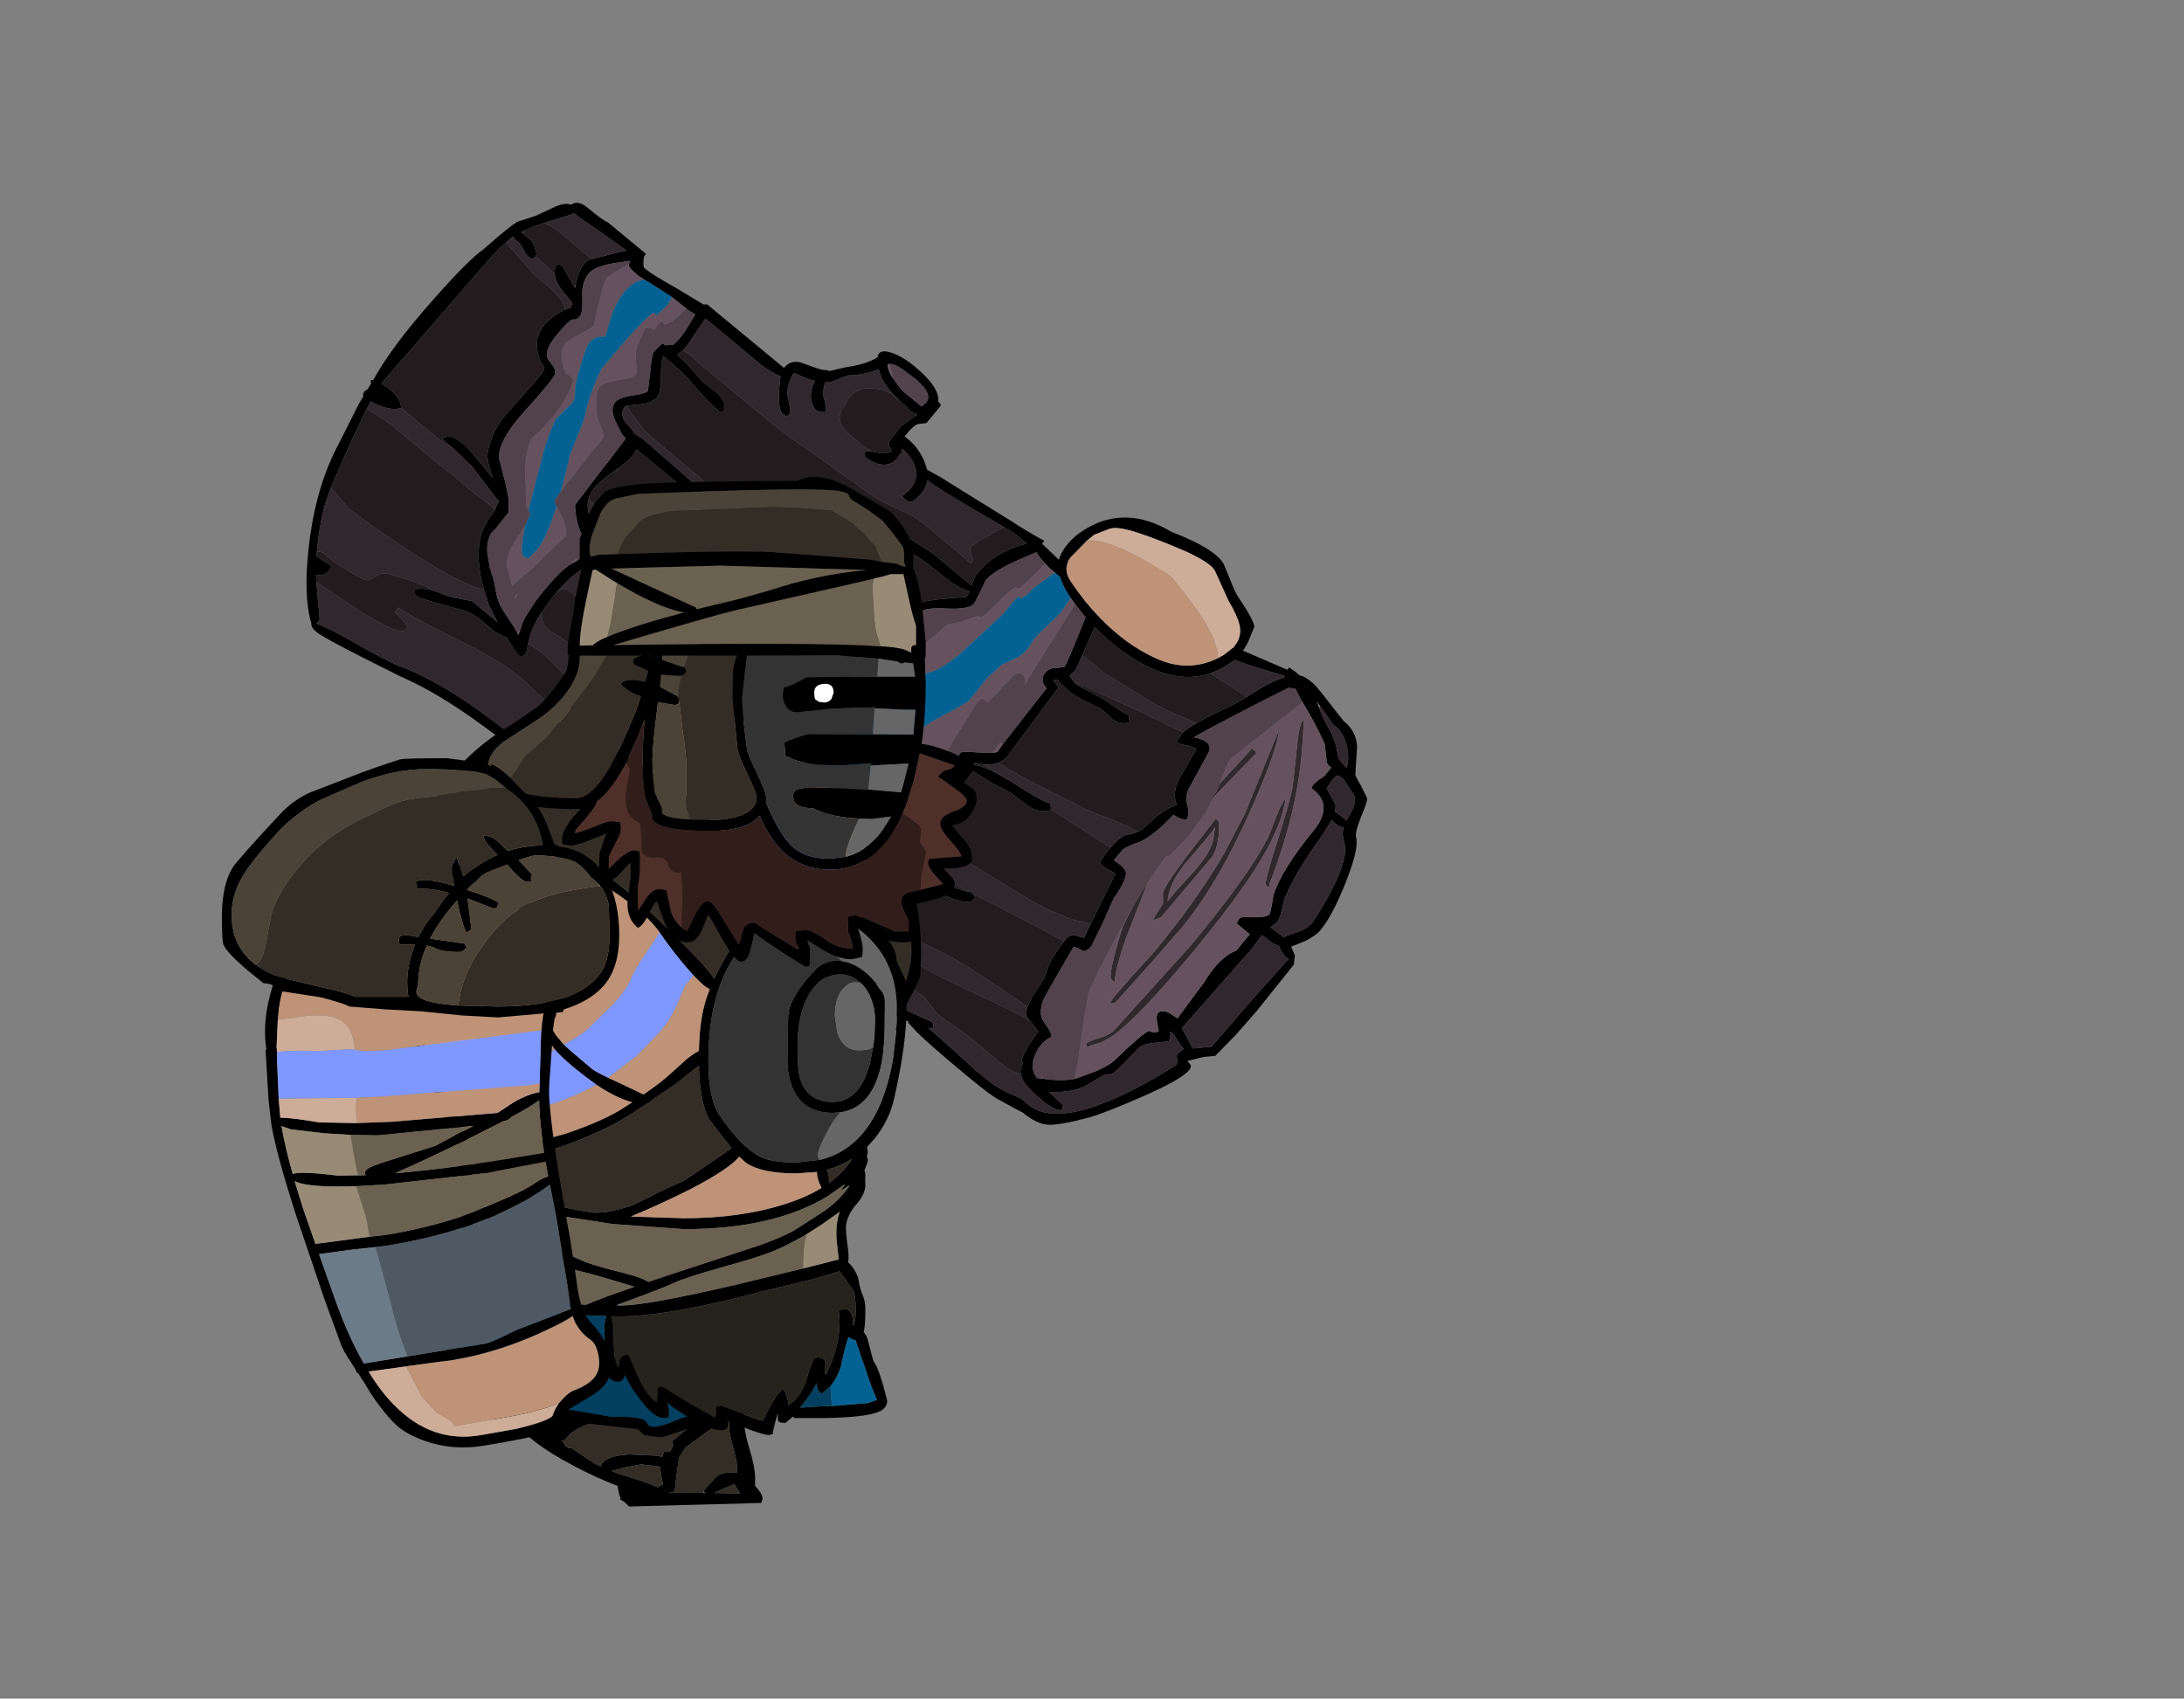 <?xml version="1.0" encoding="UTF-8" standalone="no"?>
<svg xmlns:ffdec="https://www.free-decompiler.com/flash" xmlns:xlink="http://www.w3.org/1999/xlink" ffdec:objectType="frame" height="350.6px" width="450.75px" xmlns="http://www.w3.org/2000/svg">
  <rect width="100%" height="100%" fill="#808080" stroke="none"/>
  <g transform="matrix(1.0, 0.0, 0.0, 1.0, 138.0, 308.45)">
    <use ffdec:characterId="411" height="35.25" transform="matrix(1.532, 0.0, 0.0, 1.0, -31.104, -32.75)" width="32.95" xlink:href="#shape0"/>
    <use ffdec:characterId="262" height="225.75" transform="matrix(0.634, -0.767, 0.767, 0.634, -92.135, -194.076)" width="131.15" xlink:href="#shape1"/>
    <use ffdec:characterId="263" height="154.75" transform="matrix(1.0, 0.0, 0.0, 1.0, -54.8, -166.5)" width="106.9" xlink:href="#shape2"/>
    <use ffdec:characterId="264" height="121.1" transform="matrix(0.986, -0.161, 0.161, 0.986, -89.806, -124.209)" width="63.0" xlink:href="#shape3"/>
    <use ffdec:characterId="265" height="101.05" transform="matrix(1.0, 0.0, 0.0, 1.0, -39.35, -210.0)" width="102.9" xlink:href="#shape4"/>
    <use ffdec:characterId="266" height="53.5" transform="matrix(1.0, 0.0, 0.0, 1.0, -92.2, -151.95)" width="82.0" xlink:href="#shape5"/>
  </g>
  <defs>
    <g id="shape0" transform="matrix(1.0, 0.0, 0.0, 1.0, 21.25, 30.35)">
      <path d="M5.35 -26.95 Q8.45 -23.75 8.35 -21.05 L8.65 -20.55 Q9.1 -19.75 8.95 -19.05 L8.3 -17.1 Q8.65 -15.65 9.2 -14.5 9.1 -11.2 9.85 -7.5 10.7 -3.3 10.7 -1.0 L10.7 0.65 10.9 1.0 Q11.7 2.35 11.7 3.25 L11.55 4.15 9.65 4.25 -6.3 4.9 Q-6.75 4.0 -7.55 3.4 L-7.4 3.25 -7.6 2.5 -7.8 0.95 -7.8 0.65 Q-10.55 -0.9 -13.8 -3.55 -19.8 -8.4 -21.25 -12.15 L-20.95 -12.75 -21.25 -12.8 -17.5 -16.35 -11.7 -21.9 -7.45 -26.7 Q-5.45 -28.7 -3.85 -29.4 L-3.85 -29.5 1.0 -30.3 Q2.45 -29.9 5.35 -26.95 M-10.1 -3.45 Q-9.65 -5.15 -7.5 -5.65 L-6.4 -5.85 -2.65 -5.6 -1.8 -5.35 -1.75 -5.65 -1.55 -6.4 -0.8 -6.4 Q-0.1 -7.75 -0.5 -8.55 L1.6 -11.2 2.85 -12.9 4.1 -15.0 3.0 -16.55 1.0 -18.1 0.6 -18.15 -0.05 -18.85 -0.2 -19.3 Q-0.6 -20.15 -1.35 -20.35 L-2.3 -20.45 -2.5 -20.45 -2.8 -20.3 -2.95 -20.05 -4.75 -18.75 -6.95 -17.0 -11.1 -13.15 -11.1 -12.45 Q-14.1 -10.95 -14.85 -8.9 L-15.4 -8.65 -15.05 -8.2 -14.9 -7.6 -14.35 -7.15 -14.1 -7.2 -10.8 -3.85 -10.15 -3.4 -10.15 -3.3 -10.1 -3.45 M3.7 1.75 L5.35 -1.05 Q6.2 -2.4 8.3 -2.05 L8.2 -4.55 7.65 -7.9 Q7.25 -10.05 7.2 -11.3 L7.15 -13.45 6.45 -13.35 6.4 -13.35 5.1 -11.5 1.3 -7.25 0.45 -5.15 0.15 -1.95 -0.15 1.85 -0.85 1.95 -0.85 2.05 0.55 2.05 3.7 2.1 3.75 2.1 4.05 2.1 3.7 1.75 M7.9 0.3 Q6.5 1.15 5.2 2.1 L8.7 2.2 7.9 0.3 M-19.7 -12.9 L-19.9 -12.85 -19.8 -12.8 -19.7 -12.9 M-5.5 -0.8 Q-3.5 0.15 -2.4 0.95 L-1.75 0.35 -1.7 0.35 -1.9 -1.05 -2.1 -3.3 -2.45 -3.4 -4.65 -3.8 -6.9 -3.15 -7.7 -2.8 -8.65 -2.45 -7.75 -1.9 -5.5 -0.8" fill="#000000" fill-rule="evenodd" stroke="none"/>
      <path d="M3.7 2.1 L3.7 1.75 3.75 2.1 3.7 2.1" fill="#5b6171" fill-rule="evenodd" stroke="none"/>
      <path d="M-10.15 -3.4 L-10.8 -3.85 -14.1 -7.2 -14.35 -7.15 -14.9 -7.6 -15.05 -8.2 -15.4 -8.65 -14.85 -8.9 Q-14.1 -10.95 -11.1 -12.45 L-11.1 -13.15 -6.95 -17.0 -4.75 -18.75 -2.95 -20.05 -2.8 -20.3 -2.5 -20.45 -2.3 -20.45 -1.35 -20.35 Q-0.6 -20.15 -0.2 -19.3 L-0.05 -18.85 0.6 -18.15 1.0 -18.1 3.0 -16.55 4.1 -15.0 2.85 -12.9 1.6 -11.2 -0.5 -8.55 Q-0.1 -7.75 -0.8 -6.4 L-1.55 -6.4 -1.75 -5.65 -1.8 -5.35 -2.65 -5.6 -6.4 -5.85 -7.5 -5.65 Q-9.65 -5.15 -10.1 -3.45 L-10.15 -3.4 M3.7 2.1 L0.55 2.05 -0.85 2.05 -0.85 1.95 -0.15 1.85 0.15 -1.95 0.45 -5.15 1.3 -7.25 5.1 -11.5 6.4 -13.35 6.45 -13.35 7.15 -13.45 7.2 -11.3 Q7.25 -10.05 7.65 -7.9 L8.2 -4.55 8.3 -2.05 Q6.2 -2.4 5.35 -1.05 L3.7 1.75 3.7 2.1 M7.9 0.3 L8.7 2.2 5.2 2.1 Q6.5 1.15 7.9 0.3 M-5.5 -0.8 L-7.75 -1.9 -8.65 -2.45 -7.7 -2.8 -6.9 -3.15 -4.65 -3.8 -2.45 -3.4 -2.1 -3.3 -1.9 -1.05 -1.7 0.35 -1.75 0.35 -2.4 0.95 Q-3.5 0.15 -5.5 -0.8" fill="#332d26" fill-rule="evenodd" stroke="none"/>
    </g>
    <g id="shape1" transform="matrix(1.0, 0.0, 0.0, 1.0, 43.0, 129.25)">
      <path d="M40.35 -127.75 Q47.45 -126.65 49.2 -125.95 L52.5 -123.85 56.5 -121.95 Q58.65 -120.85 58.95 -119.65 60.6 -119.25 60.65 -116.8 60.65 -112.25 61.0 -111.5 L61.0 -101.2 60.3 -101.15 59.75 -100.8 Q58.5 -99.95 58.5 -99.5 58.5 -97.3 59.5 -92.0 L60.5 -85.25 60.6 -85.25 60.85 -84.8 61.0 -84.9 61.0 -64.05 Q63.4 -64.1 64.25 -61.65 65.6 -57.65 66.0 -57.35 L66.0 -57.25 66.1 -57.25 66.5 -56.5 66.4 -56.45 69.35 -54.2 Q72.4 -51.4 75.05 -50.5 76.55 -51.45 77.55 -49.1 78.5 -46.75 78.5 -43.4 78.5 -36.55 76.0 -34.95 L75.9 -34.25 75.6 -34.0 71.0 -34.0 69.8 -35.15 Q69.25 -35.75 66.0 -35.75 L66.0 -34.85 Q66.0 -31.9 64.6 -29.25 L63.65 -27.7 64.25 -24.35 65.0 -18.75 66.5 -7.85 Q66.95 -3.7 67.75 0.4 L67.0 0.45 66.65 5.25 67.4 4.95 Q71.9 3.75 77.25 6.35 84.55 10.05 86.0 19.6 89.0 28.45 87.8 32.05 L86.15 35.2 Q84.85 37.3 84.25 39.3 82.7 44.5 81.75 45.35 L78.35 46.4 76.45 46.7 79.25 56.3 79.85 56.25 80.0 57.85 79.95 59.0 80.1 59.25 Q80.5 60.0 80.5 62.0 80.5 63.15 79.5 67.45 L78.5 72.05 Q78.55 75.45 76.2 77.6 L71.5 81.0 Q71.2 81.25 70.5 83.3 L69.25 86.05 Q68.85 86.5 65.4 87.55 62.1 88.6 61.5 89.5 60.05 91.45 52.9 93.75 45.95 96.0 42.0 96.0 40.6 96.0 38.35 95.05 L35.5 93.5 34.65 95.1 34.5 95.3 33.0 96.3 20.75 96.5 14.05 96.3 8.0 95.8 6.25 94.05 3.5 92.0 3.3 93.05 Q3.05 93.5 2.25 93.5 -0.4 93.5 -8.8 89.2 -15.7 85.7 -18.55 83.75 -23.75 80.05 -25.15 78.1 -26.5 76.15 -26.5 72.5 L-26.8 71.15 -27.55 67.25 Q-28.0 65.45 -28.0 59.65 -28.0 48.7 -27.6 44.75 L-27.25 42.2 -27.0 42.35 -27.3 41.35 -29.0 35.5 Q-31.0 29.95 -31.0 24.25 -31.0 20.7 -30.3 19.0 -29.9 18.3 -27.75 17.4 L-27.3 17.25 -28.0 12.8 -29.2 3.0 -28.45 2.95 -28.25 2.55 -26.95 2.6 -26.8 2.0 Q-26.5 0.9 -26.5 -0.6 -26.5 -4.95 -29.0 -10.2 -31.5 -15.45 -31.5 -16.15 L-31.45 -16.7 -31.6 -16.65 -33.0 -26.1 Q-34.15 -33.75 -34.85 -45.35 L-36.0 -65.1 Q-36.65 -76.45 -39.0 -84.6 L-41.0 -93.3 Q-43.0 -102.2 -43.0 -103.9 -43.0 -105.35 -42.35 -105.8 -38.9 -110.9 -30.05 -116.6 -19.7 -123.3 -9.75 -125.25 L-1.0 -127.25 0.95 -127.55 Q0.95 -128.0 2.0 -128.0 L2.55 -127.8 3.95 -128.0 Q4.2 -128.35 4.5 -128.5 L4.75 -128.1 Q12.4 -129.6 25.35 -129.15 36.6 -128.8 40.35 -127.75 M43.35 -125.25 L42.2 -125.35 41.45 -125.45 41.0 -125.5 5.85 -126.35 5.3 -126.3 5.5 -124.5 Q5.5 -121.05 4.0 -120.0 2.75 -120.75 1.85 -122.85 1.2 -124.35 1.05 -125.7 L-0.7 -125.35 -9.1 -123.25 -9.3 -123.15 -16.3 -121.2 -18.0 -120.65 -21.0 -119.6 Q-26.2 -117.25 -30.5 -114.15 L-30.95 -113.85 -30.8 -113.25 -30.5 -110.6 Q-30.45 -110.45 -30.55 -110.3 -30.7 -110.0 -31.5 -110.0 -33.25 -110.0 -33.85 -111.55 L-35.0 -110.55 -40.5 -105.1 -40.4 -105.05 -41.25 -105.0 -41.65 -105.0 -41.6 -104.9 Q-40.55 -101.7 -39.6 -96.1 -38.4 -88.9 -37.5 -86.25 -34.7 -78.15 -34.0 -66.35 L-32.95 -46.6 Q-32.25 -34.9 -31.0 -27.0 L-30.2 -21.55 -29.95 -19.6 -28.9 -20.85 Q-26.35 -23.65 -25.5 -25.0 L-23.2 -22.6 Q-20.5 -20.35 -17.8 -20.35 -17.3 -20.35 -16.45 -21.0 L-14.75 -22.4 -14.5 -22.6 -14.15 -23.05 -14.2 -23.2 -14.4 -24.0 -14.5 -26.0 -14.5 -29.75 -14.45 -34.3 -14.4 -34.85 Q-14.15 -37.05 -13.5 -38.0 -12.75 -36.8 -12.55 -34.0 L-12.5 -30.05 -12.5 -26.85 -12.5 -25.25 -12.5 -24.3 -10.5 -24.95 -10.15 -25.05 -5.95 -25.95 -5.75 -25.95 -5.25 -25.95 -4.5 -25.85 -4.3 -25.75 -4.1 -25.65 -3.75 -24.95 -3.35 -25.05 -3.05 -25.3 -3.15 -25.5 -3.45 -26.8 -3.5 -29.6 -3.4 -33.6 Q-3.15 -35.9 -2.0 -37.0 L-1.9 -36.95 -1.55 -36.8 -1.25 -36.55 Q-1.0 -36.25 -1.0 -35.4 L-1.35 -29.45 -1.45 -26.35 Q-0.05 -27.0 1.6 -26.8 4.25 -26.45 5.0 -24.1 4.85 -22.1 5.1 -21.0 L5.15 -20.85 5.35 -20.4 5.4 -20.4 Q5.85 -19.6 7.05 -19.1 8.05 -18.7 9.5 -18.5 L14.95 -16.6 20.25 -14.75 Q21.15 -14.75 22.1 -15.6 L23.1 -16.25 Q22.65 -17.25 22.5 -19.55 L22.5 -23.8 22.55 -28.15 Q22.75 -30.95 23.5 -31.5 24.85 -29.15 25.05 -24.35 L25.0 -16.6 25.0 -16.3 Q26.2 -15.7 28.0 -13.35 30.45 -10.25 33.25 -10.25 L35.05 -10.55 36.05 -11.0 36.2 -11.1 Q37.65 -12.0 39.75 -12.0 41.15 -12.0 44.9 -8.3 L44.95 -8.25 46.1 -7.1 48.3 -4.8 48.5 -4.6 49.8 -4.85 Q48.8 -6.95 48.75 -10.65 L48.65 -15.25 48.5 -17.5 Q48.1 -20.15 47.75 -24.9 L47.5 -30.25 47.5 -32.15 Q47.6 -33.95 48.5 -34.5 49.65 -33.05 49.8 -29.95 49.7 -26.55 49.85 -25.25 L51.0 -15.85 51.0 -5.3 Q52.75 -6.0 53.75 -6.0 58.65 -6.0 63.0 -3.35 L65.0 -2.05 65.0 -5.25 64.65 -7.7 63.5 -14.7 Q62.0 -23.85 62.0 -26.05 L62.0 -26.25 61.95 -26.2 Q60.65 -25.5 59.0 -25.5 56.7 -25.5 56.15 -26.3 56.0 -26.5 56.0 -27.25 L56.1 -28.25 Q60.85 -26.95 62.7 -30.35 63.6 -32.0 63.75 -34.5 L63.0 -34.0 62.35 -34.15 61.5 -34.0 Q59.2 -34.0 58.1 -36.3 57.6 -37.45 57.5 -38.75 57.5 -39.55 57.8 -39.8 L58.5 -40.0 59.35 -38.75 59.9 -37.75 59.95 -37.65 Q60.8 -36.15 62.05 -35.8 62.25 -37.0 63.1 -37.5 L67.1 -37.65 70.9 -36.65 71.1 -36.55 71.0 -36.95 Q70.7 -38.2 71.0 -39.55 L71.0 -39.65 71.0 -39.8 71.0 -39.9 71.05 -41.3 71.05 -41.35 Q71.15 -43.35 71.5 -44.75 72.05 -47.0 73.35 -48.8 72.15 -49.25 70.7 -50.45 68.8 -52.05 68.5 -52.6 68.15 -53.0 65.8 -54.2 64.5 -54.85 64.15 -55.6 62.4 -54.85 61.55 -53.85 60.55 -52.25 59.5 -51.5 58.5 -52.65 58.5 -53.05 58.5 -54.8 60.25 -56.2 61.45 -57.15 63.05 -57.35 L62.45 -58.6 61.5 -61.85 60.15 -61.55 60.0 -61.5 Q58.0 -60.9 56.8 -59.55 55.4 -57.6 54.5 -57.0 L53.65 -57.2 Q53.5 -57.3 53.5 -58.15 53.5 -59.95 59.2 -63.5 58.6 -65.6 58.45 -68.2 L58.5 -75.25 58.5 -83.15 51.75 -82.5 50.45 -82.55 49.1 -82.85 49.05 -82.85 49.0 -82.85 49.0 -82.6 48.7 -79.35 48.0 -75.1 48.15 -71.55 Q48.15 -69.1 46.5 -68.0 L45.75 -68.1 Q45.5 -68.2 45.5 -69.0 45.5 -71.6 46.45 -76.95 47.0 -80.3 46.9 -84.15 L46.9 -84.85 46.75 -84.8 Q45.75 -84.55 43.45 -82.65 L42.5 -81.9 Q40.6 -80.5 39.75 -80.5 37.75 -80.5 36.05 -82.4 L34.1 -84.25 33.75 -84.35 Q32.1 -84.35 31.45 -82.5 L31.0 -80.1 30.75 -79.25 30.8 -78.9 31.0 -77.0 30.35 -53.35 29.5 -53.0 Q28.35 -54.0 28.35 -55.65 L28.5 -58.5 Q28.4 -59.4 28.45 -61.1 L28.5 -63.55 28.5 -76.9 27.7 -76.7 Q26.2 -76.45 22.7 -77.4 L22.5 -77.45 22.3 -77.5 Q18.45 -78.55 16.8 -78.55 L16.35 -78.5 16.25 -78.5 16.2 -78.5 15.1 -78.3 Q13.2 -77.8 12.0 -76.1 L9.8 -73.8 Q8.5 -72.5 8.5 -71.6 8.5 -70.45 8.05 -69.55 L7.7 -68.95 7.85 -68.05 8.5 -62.85 8.5 -59.5 8.25 -59.35 8.1 -59.3 7.5 -59.0 Q6.2 -60.05 6.0 -61.5 L6.0 -64.5 5.5 -67.2 5.15 -68.75 2.55 -69.6 2.2 -69.7 Q-0.55 -70.7 -5.5 -70.75 L-6.15 -70.75 -10.35 -70.5 Q-13.45 -70.1 -15.7 -69.1 L-16.95 -68.5 -18.75 -67.5 -19.55 -67.75 -19.75 -67.65 Q-20.0 -67.7 -20.0 -68.5 -20.0 -69.2 -18.7 -72.85 -19.5 -74.5 -19.4 -77.45 -19.25 -81.05 -19.8 -82.5 L-22.2 -87.85 Q-24.0 -91.95 -24.0 -92.4 -24.0 -94.65 -22.6 -93.25 -21.5 -92.15 -20.75 -90.3 L-20.5 -89.5 Q-20.2 -88.3 -19.3 -86.4 L-17.5 -83.1 -17.5 -76.25 -16.0 -79.75 -14.1 -82.75 Q-10.35 -88.15 -6.05 -90.25 -4.05 -91.2 -0.85 -91.4 L-0.6 -91.4 0.1 -91.45 0.1 -91.5 2.05 -92.05 Q2.15 -93.25 2.95 -96.25 L4.0 -100.85 4.4 -105.95 4.5 -108.6 4.5 -109.0 4.5 -109.1 4.5 -109.25 4.5 -109.35 Q5.9 -108.85 6.3 -107.5 L6.5 -105.1 Q6.5 -103.9 5.2 -97.6 L4.9 -96.05 6.2 -98.0 Q7.4 -99.8 8.5 -100.35 12.3 -102.4 16.7 -102.35 L26.5 -102.0 Q29.1 -102.0 29.5 -102.5 L29.75 -103.6 Q32.35 -108.75 37.55 -107.95 39.55 -107.65 41.35 -106.75 L42.5 -106.1 43.5 -106.5 43.5 -106.75 44.1 -110.0 Q44.7 -112.1 45.75 -113.15 L45.75 -113.1 46.35 -113.65 46.55 -113.75 46.75 -113.85 47.0 -114.0 47.75 -113.85 48.0 -113.0 46.75 -109.55 46.3 -108.35 46.2 -108.0 46.65 -108.3 Q50.5 -110.35 52.5 -109.5 L52.6 -109.45 53.0 -109.15 57.0 -106.25 58.95 -104.75 58.5 -111.15 58.0 -116.85 58.0 -118.0 Q57.9 -118.0 52.45 -121.55 L51.0 -122.5 50.85 -122.6 50.8 -122.6 49.3 -123.35 48.0 -124.0 48.0 -123.4 48.0 -123.3 47.9 -121.05 Q47.75 -120.4 46.6 -118.75 46.5 -118.6 46.0 -118.5 L45.15 -118.7 Q45.0 -118.8 45.0 -119.65 45.0 -120.25 45.55 -121.5 46.05 -122.65 46.0 -123.25 45.9 -123.75 46.15 -124.6 L46.2 -124.75 43.35 -125.25 M57.1 -102.55 L57.8 -102.8 55.8 -104.6 Q52.4 -107.75 50.25 -107.75 47.95 -107.75 45.6 -105.6 L45.5 -105.5 Q43.25 -103.5 42.25 -103.5 41.25 -103.5 40.95 -104.1 40.65 -104.75 36.25 -104.75 31.9 -104.75 31.2 -102.85 L30.8 -101.25 Q30.55 -100.3 29.75 -99.85 28.9 -99.4 19.8 -99.8 11.35 -100.15 8.85 -97.6 L5.65 -93.2 3.75 -90.85 1.5 -89.0 -2.75 -88.9 Q-5.3 -89.45 -7.8 -87.0 L-9.75 -84.75 -11.4 -82.25 -13.05 -80.25 Q-14.45 -78.65 -15.2 -75.95 -16.0 -73.1 -16.55 -71.8 L-16.8 -71.25 -15.85 -71.55 Q-15.35 -71.75 -14.6 -72.05 L-13.55 -72.35 -13.15 -72.45 -12.9 -72.5 -9.1 -72.95 -7.55 -73.0 -6.25 -73.0 Q-0.75 -73.0 1.45 -72.2 L1.8 -72.05 Q2.55 -71.7 3.45 -71.5 L5.35 -71.25 5.4 -71.25 5.5 -71.25 6.5 -71.25 Q6.5 -72.0 6.85 -72.9 L8.35 -75.75 Q10.0 -78.15 11.5 -79.35 L20.15 -79.7 22.4 -79.75 22.6 -79.75 28.5 -80.0 28.75 -80.1 28.85 -80.3 29.0 -81.25 29.85 -83.1 Q31.1 -86.5 33.25 -86.5 34.5 -86.5 36.6 -84.6 38.7 -82.75 39.3 -82.75 L42.6 -84.85 Q45.65 -87.0 46.5 -87.0 L47.55 -86.9 48.85 -86.75 48.95 -86.05 48.95 -86.0 50.0 -84.85 Q52.0 -84.4 55.15 -84.9 L57.8 -85.3 57.6 -86.85 57.6 -86.9 57.6 -87.05 57.6 -87.5 57.5 -91.3 57.5 -91.5 56.95 -96.05 56.65 -98.05 56.5 -99.55 Q56.5 -101.95 56.85 -102.35 L57.1 -102.55 M64.25 3.5 Q64.45 1.85 64.9 0.65 L61.0 -1.35 Q56.1 -3.75 53.75 -3.75 L51.15 -3.1 48.5 -2.5 Q46.85 -2.5 44.1 -6.15 41.35 -9.85 40.25 -9.85 37.95 -9.85 36.15 -8.9 34.35 -8.0 33.0 -8.0 31.25 -8.0 28.1 -10.6 25.25 -13.0 24.85 -14.25 L23.1 -13.0 Q22.45 -12.5 20.5 -12.5 19.05 -12.5 12.3 -14.55 5.2 -16.65 4.5 -17.6 4.35 -17.8 3.35 -21.75 2.6 -24.75 0.75 -24.75 -1.2 -24.75 -1.6 -24.05 L-2.5 -22.6 Q-4.65 -20.8 -5.95 -21.1 -6.65 -21.3 -7.7 -22.6 L-7.8 -22.75 -7.85 -22.85 -8.7 -23.55 -9.2 -23.7 -9.45 -23.7 Q-10.75 -23.55 -13.05 -21.0 L-14.05 -19.9 -15.6 -18.45 -15.85 -18.3 -16.15 -18.15 -17.75 -18.0 Q-19.5 -18.0 -22.2 -19.65 L-25.55 -21.6 -28.15 -18.75 -29.2 -17.6 -29.3 -17.1 -29.5 -15.85 Q-29.5 -15.35 -27.85 -12.3 L-27.2 -11.1 -25.75 -8.0 Q-25.3 -6.7 -24.95 -4.5 L-24.85 -3.95 -24.5 -1.1 -24.5 -0.55 -24.8 1.65 -25.2 3.8 -24.25 5.2 -21.8 10.25 Q-21.75 11.1 -21.15 11.35 L-17.5 11.6 -16.85 11.6 -15.0 11.5 -11.05 11.8 -5.0 13.0 Q-2.3 13.5 -2.05 14.8 L-1.75 17.3 Q3.1 16.9 9.55 17.0 L20.85 17.25 Q21.65 15.0 22.75 15.0 23.2 15.0 25.25 17.9 L25.6 18.35 25.85 18.7 26.75 19.9 27.75 20.8 29.85 20.65 44.5 20.25 Q44.5 19.85 44.85 19.05 45.5 18.0 46.75 18.0 48.1 18.0 49.05 19.15 L49.5 19.65 49.75 19.65 50.0 20.15 50.25 20.3 Q51.05 20.3 61.0 17.1 L61.15 16.25 61.7 13.7 62.1 12.2 Q62.9 9.4 64.05 7.7 L64.05 7.2 64.1 4.6 64.25 3.5 M75.6 -47.7 L75.25 -48.0 Q74.15 -46.9 73.75 -45.25 L73.7 -45.15 73.0 -42.35 73.0 -37.1 73.15 -36.9 74.25 -36.75 Q76.15 -36.75 76.5 -39.95 76.7 -41.55 76.5 -43.3 76.5 -46.65 75.6 -47.7 M71.8 43.6 L73.15 44.15 75.85 44.75 77.25 44.6 Q79.05 44.15 80.15 42.65 81.3 41.15 82.5 37.8 L85.55 31.55 Q86.2 29.65 84.65 24.05 81.4 13.05 79.45 10.4 78.75 9.4 77.6 8.85 L75.35 7.6 73.4 7.2 71.6 7.05 68.65 6.8 67.9 6.85 Q67.05 7.1 66.5 7.45 L66.4 7.5 Q65.65 8.05 65.2 8.9 64.75 9.75 64.0 12.8 L63.85 13.5 63.55 14.7 63.1 17.2 62.8 19.5 Q61.95 27.1 63.65 33.55 64.9 38.35 68.05 41.15 69.35 42.35 71.0 43.2 L71.8 43.6 M49.0 24.2 L49.0 24.25 Q49.0 24.95 49.5 27.05 L50.25 30.55 50.55 33.65 Q50.7 35.65 51.0 37.0 L50.0 38.0 Q48.25 36.9 48.25 34.55 48.5 32.0 48.25 31.0 47.0 26.5 47.0 24.35 L47.1 21.7 47.4 20.9 46.6 20.25 46.5 21.0 46.25 22.05 28.5 23.0 Q27.3 23.0 26.2 22.4 25.25 21.85 24.4 20.85 L23.9 20.15 23.05 18.55 23.0 18.5 22.65 18.75 22.7 18.85 22.75 18.95 22.85 19.1 23.25 19.9 23.3 20.05 24.15 22.7 24.9 26.95 Q25.6 33.6 26.5 36.0 26.2 36.65 25.7 36.9 L25.5 37.0 Q23.3 35.25 23.2 32.55 L23.0 28.05 22.1 23.9 21.5 19.6 21.5 19.5 Q13.5 19.85 9.35 19.5 L9.5 19.5 6.35 19.4 -2.25 19.25 -2.8 19.15 -1.95 22.45 -1.3 25.6 Q-0.05 31.6 1.65 34.7 L2.0 35.3 1.75 36.05 Q2.25 36.5 1.0 36.5 -1.05 36.5 -3.25 27.25 L-5.0 18.0 Q-5.0 17.1 -4.7 16.55 L-4.65 16.5 -4.55 16.35 -4.3 16.15 -4.25 16.1 -4.45 15.85 -4.5 15.8 Q-6.1 14.65 -14.0 14.1 L-14.4 14.1 -14.75 14.05 -22.0 13.3 Q-23.5 11.85 -26.85 6.45 L-26.0 12.75 -25.2 17.2 Q-24.75 17.45 -24.5 18.0 L-24.95 18.35 -24.9 18.65 -25.35 18.55 -27.0 19.25 Q-28.8 20.1 -29.0 21.25 L-29.05 22.75 -29.0 24.35 Q-29.0 28.25 -26.85 35.65 L-24.0 46.0 Q-24.1 46.7 -25.0 47.0 L-25.4 46.25 -25.5 47.5 Q-25.5 51.25 -26.0 59.5 L-25.9 64.25 Q-25.7 66.3 -24.5 70.3 L-24.5 72.0 -24.5 72.35 -24.5 72.5 Q-24.3 82.2 1.3 90.75 1.95 90.75 2.4 90.15 2.9 89.5 3.5 89.5 L5.0 89.9 Q5.1 88.45 6.0 86.3 L5.95 85.4 5.5 85.8 4.25 86.5 2.3 84.6 Q0.35 82.65 -0.75 82.55 L-6.65 82.05 -8.55 81.75 Q-9.3 80.8 -9.8 80.55 L-14.0 79.0 Q-16.7 77.9 -19.75 74.0 L-20.0 78.0 Q-20.25 78.0 -21.0 78.5 -21.5 77.85 -21.8 76.55 L-22.0 75.0 Q-22.0 70.5 -21.55 69.0 -21.25 67.85 -20.65 67.15 -19.85 66.15 -18.5 66.05 L-18.25 65.4 -18.15 65.35 Q-16.3 64.6 -11.5 64.25 L-11.05 62.5 -10.95 61.8 -10.9 61.55 -10.75 60.8 Q-10.45 59.9 -8.95 59.3 L-6.55 58.7 -2.3 58.25 0.3 57.3 Q3.0 56.55 6.3 56.5 L6.75 56.5 Q8.4 56.5 8.85 57.65 L9.5 59.25 12.65 58.45 24.0 55.75 23.75 54.7 23.5 53.25 Q23.5 51.95 23.9 51.75 L26.5 51.5 27.45 51.55 Q30.6 51.6 31.6 52.45 33.15 53.7 34.4 54.15 L34.7 54.25 34.75 54.25 38.3 54.75 Q41.45 55.35 43.0 56.5 44.5 53.85 48.25 53.3 L54.5 52.25 Q54.65 51.75 53.9 50.3 53.05 48.7 53.0 48.05 L55.45 47.9 Q56.8 48.1 58.7 48.85 L59.65 49.2 Q62.3 50.25 66.0 52.0 L66.1 52.05 66.2 52.1 67.65 52.7 68.5 53.05 73.0 54.55 Q76.05 55.7 77.6 56.85 L77.75 56.75 77.95 56.7 Q75.3 50.7 74.15 47.4 L73.85 46.55 Q71.9 46.15 69.8 45.15 L68.5 44.45 Q63.3 41.25 61.45 34.1 59.75 27.55 60.65 19.85 L54.5 21.6 51.25 22.5 49.55 22.3 49.5 22.4 49.0 24.2 M76.1 63.0 L76.25 62.65 76.4 62.15 77.3 60.05 76.5 58.85 Q62.0 52.5 56.1 50.25 57.0 51.95 57.0 53.0 57.0 54.3 55.55 54.65 L47.25 56.25 Q45.5 56.65 44.4 58.2 43.35 59.75 42.0 60.0 41.3 59.1 41.2 58.35 L41.0 57.25 Q35.3 56.9 32.3 55.5 30.05 54.05 28.75 53.75 L25.85 53.75 26.0 55.15 Q26.0 56.9 25.4 57.4 24.25 58.4 19.75 58.75 L14.8 60.15 9.25 61.5 Q7.35 61.5 7.25 60.5 7.1 59.1 6.6 58.75 L-4.65 60.65 Q-8.6 61.5 -9.25 64.0 -10.1 67.35 -10.75 67.05 -12.95 65.95 -16.0 67.0 L-16.7 67.25 -17.75 68.0 Q-18.65 68.6 -19.1 70.2 L-18.95 70.5 -18.6 71.0 -18.45 71.25 -18.25 71.55 Q-16.45 74.5 -14.4 76.25 L-14.0 76.55 -10.15 78.8 Q-7.45 80.1 -6.3 80.25 2.45 81.25 3.25 81.95 L3.45 82.6 Q3.55 83.1 4.5 83.5 L5.65 82.1 Q6.6 81.0 7.25 81.0 8.35 81.0 8.8 82.85 L9.0 84.8 18.35 84.3 Q24.35 83.4 27.6 85.25 L32.0 85.25 32.0 81.8 32.25 81.65 33.25 81.5 Q33.65 81.5 35.25 83.65 36.9 85.75 37.85 85.75 38.2 85.75 41.5 83.8 46.8 81.8 56.85 81.75 63.95 81.75 63.5 75.8 64.4 75.35 67.1 76.25 L69.5 76.25 Q69.15 75.2 70.15 74.35 L72.35 72.05 73.5 69.6 74.5 67.25 76.1 63.0 M7.4 88.4 L6.2 91.2 6.75 91.8 9.0 94.0 21.0 94.25 33.35 94.7 Q32.8 94.15 33.35 93.05 L33.5 92.3 34.0 91.6 33.6 90.1 33.5 87.3 30.0 87.5 8.0 86.8 7.4 88.4 M36.0 91.1 Q36.8 91.35 38.35 92.4 40.5 93.75 42.25 93.75 52.4 92.5 56.6 90.3 58.2 89.5 59.0 88.4 L60.35 86.75 61.45 86.15 Q61.0 85.3 61.0 84.25 L61.1 83.25 57.6 83.75 Q46.85 84.45 41.8 86.3 38.8 88.0 37.5 88.0 L35.85 87.65 36.0 90.65 36.0 91.1 M77.75 66.5 L78.1 65.15 77.4 66.35 Q76.05 68.8 75.5 70.3 74.35 73.45 72.6 75.25 71.7 76.15 71.55 77.65 L71.4 78.75 Q73.5 77.85 75.05 75.7 76.85 73.1 76.5 71.0 L77.75 66.5 M69.15 78.75 Q69.35 77.7 65.5 78.25 64.95 79.45 64.15 81.7 63.7 82.25 62.85 82.65 L63.0 84.1 62.95 85.7 64.5 85.4 Q67.3 84.9 68.0 83.55 L69.25 79.6 Q69.05 79.3 69.15 78.75" fill="#000000" fill-rule="evenodd" stroke="none"/>
      <path d="M4.0 -120.0 L4.0 -109.75 4.4 -105.95 4.0 -100.85 2.95 -96.25 Q2.15 -93.25 2.05 -92.05 L0.1 -91.5 0.2 -92.6 Q0.3 -94.1 0.0 -96.75 L0.1 -101.9 0.0 -105.75 0.0 -118.85 Q-0.2 -122.75 -0.7 -125.35 L1.05 -125.7 Q1.2 -124.35 1.85 -122.85 2.75 -120.75 4.0 -120.0 M41.35 -106.75 Q42.45 -107.75 42.75 -110.35 43.0 -112.6 42.85 -116.35 L43.85 -122.0 44.35 -125.1 43.35 -125.25 46.2 -124.75 46.15 -124.6 Q45.9 -123.75 46.0 -123.25 46.05 -122.65 45.55 -121.5 45.0 -120.25 45.0 -119.65 45.0 -118.8 45.15 -118.7 L46.0 -118.5 45.95 -118.5 46.0 -117.25 45.75 -113.4 45.75 -113.15 Q44.7 -112.1 44.1 -110.0 L43.5 -106.75 43.5 -106.5 42.5 -106.1 41.35 -106.75 M48.0 -123.4 L48.0 -124.0 49.3 -123.35 48.65 -123.65 48.25 -123.5 48.0 -123.4 M52.45 -121.55 Q57.9 -118.0 58.0 -118.0 L58.0 -116.85 58.5 -111.15 58.95 -104.75 57.0 -106.25 53.0 -109.15 53.0 -113.85 53.05 -117.1 Q53.05 -119.65 52.6 -121.0 L52.45 -121.55 M46.75 -84.8 L46.9 -84.85 46.9 -84.15 46.75 -84.8 M50.45 -82.55 L51.75 -82.5 58.5 -83.15 58.5 -75.25 58.45 -68.2 Q58.6 -65.6 59.2 -63.5 53.5 -59.95 53.5 -58.15 53.5 -57.3 53.65 -57.2 L54.5 -57.0 Q55.4 -57.6 56.8 -59.55 58.0 -60.9 60.0 -61.5 L60.15 -61.55 61.5 -61.85 62.45 -58.6 63.05 -57.35 Q61.45 -57.15 60.25 -56.2 58.5 -54.8 58.5 -53.05 58.5 -52.65 59.5 -51.5 60.55 -52.25 61.55 -53.85 62.4 -54.85 64.15 -55.6 64.5 -54.85 65.8 -54.2 68.15 -53.0 68.5 -52.6 68.8 -52.05 70.7 -50.45 72.15 -49.25 73.35 -48.8 72.05 -47.0 71.5 -44.75 71.15 -43.35 71.05 -41.35 70.9 -42.05 71.0 -43.0 71.1 -44.35 70.15 -46.1 69.25 -47.75 68.0 -48.75 67.15 -49.35 66.2 -49.6 L65.1 -49.75 62.9 -49.35 Q61.35 -49.2 60.75 -48.85 59.4 -48.0 59.05 -45.9 L59.0 -42.85 Q58.95 -40.95 59.25 -39.15 L59.35 -38.75 58.5 -40.0 57.8 -39.8 Q57.5 -39.55 57.5 -38.75 57.6 -37.45 58.1 -36.3 59.2 -34.0 61.5 -34.0 L62.35 -34.15 63.0 -34.0 63.75 -34.5 Q63.6 -32.0 62.7 -30.35 60.85 -26.95 56.1 -28.25 L56.0 -27.25 Q56.0 -26.5 56.15 -26.3 56.7 -25.5 59.0 -25.5 60.65 -25.5 61.95 -26.2 L62.0 -26.05 Q62.0 -23.85 63.5 -14.7 L64.65 -7.7 63.0 -8.55 61.35 -9.1 59.15 -10.05 57.25 -10.5 Q56.45 -10.5 56.05 -9.7 55.55 -8.6 55.0 -8.25 L54.0 -8.65 54.4 -8.5 54.5 -9.35 54.5 -15.9 54.6 -19.65 Q54.6 -22.75 54.25 -24.35 L53.05 -28.9 Q52.35 -31.6 52.25 -33.0 L51.65 -41.6 51.0 -50.25 Q50.6 -53.9 50.55 -58.85 L50.5 -67.5 50.55 -71.95 50.5 -76.1 Q50.4 -77.55 50.7 -80.6 L50.45 -82.55 M46.1 -7.1 L44.95 -8.25 45.2 -8.05 45.35 -7.9 45.35 -7.85 46.1 -7.1 M36.05 -11.0 L35.05 -10.55 35.6 -11.0 36.05 -11.0 M-1.35 -29.45 L-1.0 -35.4 Q-1.0 -36.25 -1.25 -36.55 L-1.55 -36.8 Q-1.65 -40.7 -2.15 -44.8 -2.9 -50.8 -3.0 -57.25 L-3.0 -68.85 Q-3.0 -69.85 -3.8 -70.3 L-4.85 -70.7 -5.5 -70.75 Q-0.55 -70.7 2.2 -69.7 L2.0 -68.1 Q2.0 -65.45 3.0 -57.7 4.0 -49.9 4.0 -42.25 L4.0 -34.75 Q4.0 -33.5 2.95 -32.45 L1.35 -31.25 -1.35 -29.45 M-3.15 -25.5 L-3.05 -25.3 -3.35 -25.05 -3.15 -25.5 M-10.5 -24.95 L-12.5 -24.3 -12.5 -25.25 -10.5 -24.95 M-12.5 -26.85 L-12.5 -30.05 -12.55 -34.0 Q-12.75 -36.8 -13.5 -38.0 -14.15 -37.05 -14.4 -34.85 L-15.0 -41.1 Q-15.0 -42.9 -16.15 -49.65 L-17.3 -57.05 -16.9 -60.35 -16.5 -64.75 Q-16.5 -66.05 -16.95 -68.5 L-15.7 -69.1 Q-13.45 -70.1 -10.35 -70.5 L-11.7 -68.7 -12.0 -67.4 -11.35 -61.55 Q-10.75 -55.95 -11.0 -53.0 -11.15 -50.6 -10.0 -45.5 -8.75 -40.1 -8.75 -38.0 -9.15 -33.85 -9.0 -32.0 -8.6 -28.6 -11.25 -28.15 L-12.5 -27.85 -12.5 -26.85 M-14.2 -23.2 L-14.15 -23.05 -14.5 -22.6 -14.75 -22.4 -14.65 -22.45 -14.2 -23.2 M-30.2 -21.55 L-31.0 -27.0 Q-32.25 -34.9 -32.95 -46.6 L-34.0 -66.35 Q-34.7 -78.15 -37.5 -86.25 -38.4 -88.9 -39.6 -96.1 -40.55 -101.7 -41.6 -104.9 L-41.25 -105.0 -40.4 -105.05 -40.5 -105.1 -35.0 -110.55 -35.0 -110.5 -34.0 -100.4 Q-32.65 -90.0 -31.0 -90.0 L-30.05 -90.1 -30.05 -90.25 Q-29.5 -91.6 -29.5 -94.0 L-28.25 -94.0 Q-28.0 -90.45 -25.1 -78.2 -22.75 -68.1 -23.5 -62.25 -23.85 -59.25 -23.45 -54.2 L-23.0 -46.1 -23.0 -42.35 Q-23.0 -41.15 -22.0 -40.05 L-21.0 -38.5 -20.0 -30.05 -20.25 -27.2 -20.55 -24.1 Q-21.65 -25.2 -22.05 -26.35 -22.6 -27.0 -25.75 -27.0 -28.2 -27.0 -29.55 -23.6 L-30.2 -21.55 M-30.5 -114.15 Q-26.2 -117.25 -21.0 -119.6 L-18.0 -120.65 -18.45 -118.2 -19.0 -115.0 Q-18.6 -106.4 -17.55 -97.9 -16.15 -86.5 -14.1 -82.75 L-16.0 -79.75 -17.5 -76.25 -17.5 -83.1 -19.3 -86.4 Q-20.2 -88.3 -20.5 -89.5 L-20.75 -90.3 -21.45 -93.0 Q-22.15 -95.4 -23.0 -97.25 L-24.0 -99.7 Q-24.55 -100.9 -25.25 -101.35 L-27.5 -102.25 Q-28.25 -102.5 -28.55 -104.1 -29.5 -109.15 -29.5 -112.35 -29.35 -114.1 -30.2 -114.35 L-30.5 -114.15 M34.1 -84.25 L33.45 -81.85 Q32.5 -78.1 32.5 -76.9 L32.25 -58.1 32.0 -40.35 32.0 -20.1 31.95 -19.35 30.85 -20.95 Q29.7 -22.85 29.3 -24.75 L29.3 -26.2 29.1 -35.0 Q29.5 -42.0 29.5 -51.1 L29.5 -53.0 30.35 -53.35 31.0 -77.0 30.8 -78.9 30.75 -79.25 31.0 -80.1 31.45 -82.5 Q32.1 -84.35 33.75 -84.35 L34.1 -84.25 M22.7 -77.4 L22.5 -77.0 22.3 -77.5 22.5 -77.45 22.7 -77.4 M15.1 -78.3 L14.15 -77.95 Q14.15 -72.3 13.45 -62.7 12.5 -49.6 12.5 -44.3 12.5 -36.0 13.1 -30.6 L13.45 -27.0 14.0 -23.5 14.05 -22.15 9.85 -23.1 Q8.5 -23.35 8.5 -26.65 8.5 -27.3 9.15 -28.7 9.85 -30.2 10.0 -31.35 L10.1 -34.3 10.0 -36.8 Q10.0 -43.05 9.35 -47.85 L8.25 -59.1 8.25 -59.35 8.5 -59.5 8.5 -62.85 7.85 -68.05 7.7 -68.95 8.05 -69.55 Q8.5 -70.45 8.5 -71.6 8.5 -72.5 9.8 -73.8 L12.0 -76.1 Q13.2 -77.8 15.1 -78.3 M26.2 22.4 Q26.55 25.8 27.6 30.5 L30.0 41.05 Q30.3 42.85 31.65 46.65 32.95 50.4 33.25 52.3 L33.55 53.75 34.4 54.15 Q33.15 53.7 31.6 52.45 30.6 51.6 27.45 51.55 L25.7 36.9 Q26.2 36.65 26.5 36.0 25.6 33.6 24.9 26.95 L24.15 22.7 24.35 23.4 23.9 20.15 24.4 20.85 Q25.25 21.85 26.2 22.4 M55.45 47.9 L53.05 38.0 50.0 26.8 49.05 23.85 49.0 24.2 49.5 22.4 49.55 22.3 51.25 22.5 54.5 21.6 54.55 27.45 56.0 37.8 Q56.45 41.4 58.25 47.25 L58.7 48.85 Q56.8 48.1 55.45 47.9 M68.5 44.45 L69.8 45.15 Q71.9 46.15 73.85 46.55 L74.15 47.4 Q75.3 50.7 77.95 56.7 L77.75 56.75 77.6 56.85 Q76.05 55.7 73.0 54.55 L68.5 53.05 69.5 53.4 69.5 52.75 68.5 44.45 M6.35 19.4 L6.25 19.55 Q5.95 20.45 5.95 22.15 L6.0 24.6 Q6.0 28.5 6.85 34.6 L8.25 44.3 Q8.6 47.55 10.6 54.05 10.85 54.9 11.85 56.75 L12.65 58.45 9.5 59.25 8.85 57.65 Q8.4 56.5 6.75 56.5 L6.3 56.5 Q5.5 51.8 1.9 35.7 L1.75 36.05 2.0 35.3 1.65 34.7 0.35 29.0 -0.35 25.45 Q-0.9 23.55 -1.95 22.45 L-2.8 19.15 -2.25 19.25 6.35 19.4 M-4.3 16.15 L-4.35 15.95 -4.45 15.85 -4.25 16.1 -4.3 16.15 M-14.75 14.05 Q-15.5 15.5 -15.5 16.85 -15.5 21.7 -13.95 28.25 L-11.05 40.75 Q-10.45 43.9 -9.55 52.75 L-9.0 58.75 -8.95 59.3 Q-10.45 59.9 -10.75 60.8 L-10.9 61.55 Q-11.4 58.05 -12.65 53.5 L-15.8 41.0 -17.0 34.55 -18.25 28.25 Q-19.0 21.15 -21.05 24.0 -22.0 25.35 -22.0 30.1 L-21.5 35.7 -21.05 41.25 Q-21.05 41.9 -21.5 43.55 L-22.0 45.85 -21.65 50.65 Q-21.35 55.05 -21.5 57.3 L-21.5 63.3 Q-21.5 64.8 -21.0 66.25 L-20.65 67.15 Q-21.25 67.85 -21.55 69.0 -22.0 70.5 -22.0 75.0 L-21.8 76.55 Q-21.5 77.85 -21.0 78.5 -20.25 78.0 -20.0 78.0 L-19.75 74.0 Q-16.7 77.9 -14.0 79.0 L-9.8 80.55 Q-9.3 80.8 -8.55 81.75 L-6.65 82.05 -0.75 82.55 Q0.35 82.65 2.3 84.6 L4.25 86.5 5.5 85.8 5.95 85.4 6.0 86.3 Q5.1 88.45 5.0 89.9 L3.5 89.5 Q2.9 89.5 2.4 90.15 1.95 90.75 1.3 90.75 -24.3 82.2 -24.5 72.5 L-24.5 72.35 -24.5 72.0 -24.5 70.3 Q-25.7 66.3 -25.9 64.25 L-26.0 59.5 Q-25.5 51.25 -25.5 47.5 L-25.4 46.25 -25.0 47.0 Q-24.1 46.7 -24.0 46.0 L-26.85 35.65 Q-29.0 28.25 -29.0 24.35 L-29.05 22.75 -29.0 21.25 Q-28.8 20.1 -27.0 19.25 L-25.35 18.55 -24.9 18.65 -24.95 18.35 -24.5 18.0 Q-24.75 17.45 -25.2 17.2 L-26.0 12.75 -26.85 6.45 Q-23.5 11.85 -22.0 13.3 L-14.75 14.05 M21.15 62.9 L25.65 62.2 26.9 62.05 16.15 65.6 Q9.7 67.8 6.75 69.8 6.5 70.35 6.5 69.1 6.5 68.35 11.5 66.05 16.1 63.95 17.0 63.8 L20.35 63.05 21.15 62.9 M45.2 62.15 L45.0 62.0 48.25 61.55 48.75 61.4 48.8 61.4 48.95 61.35 49.15 61.1 50.3 61.1 51.3 60.75 51.95 60.55 61.75 61.05 61.9 60.85 62.0 61.6 61.85 62.4 61.25 62.3 49.35 61.35 49.85 61.2 48.45 61.6 48.4 61.6 45.2 62.15 M27.0 66.0 Q28.0 65.25 36.45 64.85 L45.75 64.55 45.9 64.35 46.0 65.1 Q46.0 65.65 43.65 67.25 40.95 69.0 39.0 69.0 L22.85 68.8 Q22.85 68.65 22.25 68.4 L21.5 68.0 Q21.65 67.75 22.9 67.65 L25.5 67.3 27.0 66.0 M26.35 67.8 Q27.05 67.6 34.35 68.0 40.65 68.35 43.35 66.25 L44.6 65.55 Q43.45 65.75 35.25 65.6 29.55 65.5 26.35 67.8 M9.25 71.95 L16.55 72.3 Q30.35 72.3 41.4 70.5 L50.6 68.55 59.55 65.75 Q67.9 63.05 68.5 63.0 64.65 65.45 51.9 69.0 35.9 73.5 24.0 73.5 L14.7 73.25 3.25 72.8 2.5 72.05 Q2.8 71.7 9.25 71.95 M36.0 91.1 L36.0 90.65 35.85 87.65 37.5 88.0 Q38.8 88.0 41.8 86.3 46.85 84.45 57.6 83.75 L61.1 83.25 61.0 84.25 Q61.0 85.3 61.45 86.15 L60.35 86.75 59.0 88.4 Q58.2 89.5 56.6 90.3 52.4 92.5 42.25 93.75 40.5 93.75 38.35 92.4 36.8 91.35 36.0 91.1 M7.4 88.4 L8.0 86.8 30.0 87.5 33.5 87.3 33.6 90.1 34.0 91.6 33.5 92.3 33.35 93.05 Q32.8 94.15 33.35 94.7 L21.0 94.25 9.0 94.0 6.75 91.8 6.2 91.2 7.4 88.4 M68.4 67.9 Q72.5 65.15 73.5 65.5 66.95 70.5 61.7 73.45 53.35 78.2 42.5 81.8 42.0 82.6 42.0 81.35 42.0 80.8 49.7 77.7 58.85 74.0 61.35 72.55 L68.4 67.9 M77.4 66.35 L77.75 66.5 76.5 71.0 Q76.85 73.1 75.05 75.7 73.5 77.85 71.4 78.75 L71.55 77.65 Q71.7 76.15 72.6 75.25 74.35 73.45 75.5 70.3 76.05 68.8 77.4 66.35 M58.5 73.0 Q55.35 74.95 50.55 76.15 41.5 78.5 22.25 78.5 3.55 78.5 -2.7 76.65 -4.5 76.1 -5.75 75.25 -6.85 74.4 -7.5 74.25 -7.5 73.8 -7.0 73.5 -5.75 74.0 -4.25 75.05 -3.05 75.9 -1.5 76.25 L22.5 77.3 Q42.35 77.3 50.4 75.25 L54.8 73.8 Q56.7 73.1 58.5 73.0 M69.15 78.75 Q69.05 79.3 69.25 79.6 L68.0 83.55 Q67.3 84.9 64.5 85.4 L62.95 85.7 63.0 84.1 62.85 82.65 Q63.7 82.25 64.15 81.7 64.95 79.45 65.5 78.25 69.35 77.7 69.15 78.75" fill="#31282d" fill-rule="evenodd" stroke="none"/>
      <path d="M57.1 -102.55 L56.85 -102.35 Q56.5 -101.95 56.5 -99.55 L56.65 -98.05 55.6 -98.85 Q52.4 -100.4 47.15 -98.75 L42.4 -96.75 41.65 -97.6 Q40.8 -98.5 39.25 -98.5 38.2 -98.5 34.45 -96.85 30.75 -95.3 29.85 -94.5 28.05 -92.9 26.5 -93.4 L22.6 -93.75 Q18.25 -92.6 15.0 -91.0 L4.7 -86.2 4.5 -86.05 4.3 -85.65 4.6 -86.45 Q4.85 -87.15 5.35 -87.5 L8.15 -89.85 10.0 -91.6 Q14.95 -95.35 17.05 -95.0 22.1 -94.15 26.5 -94.85 30.8 -95.5 31.3 -96.3 31.6 -96.8 31.35 -98.1 31.75 -99.2 32.7 -100.3 34.25 -102.25 36.15 -102.25 36.65 -102.25 39.5 -101.1 42.35 -100.0 42.5 -100.0 50.85 -104.25 51.8 -104.25 52.65 -104.25 57.1 -102.55 M57.5 -91.3 L57.6 -87.5 55.1 -87.85 Q51.55 -88.45 52.35 -89.35 53.05 -90.1 49.85 -89.85 49.95 -90.35 49.7 -90.8 L49.0 -91.5 47.3 -91.05 44.75 -90.25 Q43.9 -90.0 42.3 -88.4 40.8 -86.85 40.25 -86.85 39.6 -86.85 37.2 -88.9 34.8 -91.0 33.5 -91.0 32.65 -91.0 31.05 -89.75 29.45 -88.55 28.25 -87.1 L27.65 -86.0 27.0 -84.85 26.25 -83.75 11.85 -83.45 Q14.95 -84.85 18.75 -86.75 L22.7 -88.05 Q26.2 -89.1 27.1 -89.6 30.65 -91.55 36.6 -93.1 52.1 -93.1 52.7 -92.05 52.5 -91.5 52.6 -91.35 L55.75 -91.0 57.5 -91.3 M28.85 -80.3 L28.75 -80.1 28.5 -80.0 28.85 -80.3 M6.85 -72.9 Q6.5 -72.0 6.5 -71.25 L5.5 -71.25 5.55 -71.45 Q5.7 -72.05 6.0 -72.35 L6.6 -72.15 6.85 -72.9 M3.45 -71.5 Q2.55 -71.7 1.8 -72.05 L1.45 -72.2 3.0 -72.1 3.1 -71.6 3.45 -71.5 M-12.9 -72.5 L-13.15 -72.45 -13.15 -72.5 -12.9 -72.5 M-15.85 -71.55 L-16.8 -71.25 -16.55 -71.8 -15.85 -71.55 M8.85 -82.15 Q6.55 -76.75 5.15 -76.75 L-4.6 -77.85 -9.7 -78.8 -8.8 -80.0 -7.25 -82.25 Q-5.75 -83.6 -3.0 -84.0 L1.7 -84.65 Q-3.5 -81.9 -3.5 -80.85 L-3.35 -79.95 -3.25 -79.75 -0.75 -79.5 Q2.3 -79.5 8.85 -82.15 M-9.2 -23.7 L-11.7 -21.95 -14.05 -19.9 -13.05 -21.0 Q-10.75 -23.55 -9.45 -23.7 L-9.2 -23.7 M-15.6 -18.45 L-16.0 -18.1 -16.15 -18.15 -15.85 -18.3 -15.6 -18.45 M-27.2 -11.1 L-27.0 -11.0 Q-26.0 -11.6 -24.35 -14.15 L-22.75 -16.5 Q-20.4 -16.5 -19.45 -15.25 -18.45 -14.0 -17.5 -14.0 L-8.6 -17.35 Q-6.4 -16.0 -6.0 -16.0 -4.3 -16.0 -2.05 -18.0 L-1.8 -17.35 Q-1.8 -14.5 1.0 -13.85 L4.5 -13.6 9.55 -12.45 14.6 -11.35 26.3 -8.55 34.1 -6.35 34.05 -5.4 34.35 -5.25 38.05 -4.6 41.6 -4.0 43.5 -2.4 45.85 -1.0 Q47.2 -0.35 47.1 0.35 47.65 0.9 53.1 1.25 L55.15 1.55 Q56.5 1.8 56.5 2.0 L56.85 2.75 60.1 3.2 63.75 3.5 64.25 3.5 64.1 4.6 64.05 7.2 64.05 6.4 63.75 6.25 60.7 5.4 59.0 5.0 Q55.05 4.65 55.45 4.05 55.75 3.5 54.0 3.5 L50.7 3.5 41.25 2.25 Q37.5 1.85 34.75 0.95 32.35 0.15 31.25 -0.75 L28.8 -1.75 26.5 -2.5 16.75 -2.9 16.85 -3.35 Q16.8 -3.7 15.5 -4.0 14.05 -4.35 10.35 -4.1 8.1 -3.95 6.25 -5.85 L4.75 -7.55 0.25 -8.0 Q-3.5 -8.0 -5.95 -7.15 -6.5 -7.0 -8.0 -8.6 -9.6 -10.1 -11.75 -10.1 L-15.8 -9.25 Q-17.05 -8.85 -17.85 -7.45 -18.55 -6.25 -20.5 -6.0 -23.8 -5.5 -24.85 -4.6 L-24.95 -4.5 Q-25.3 -6.7 -25.75 -8.0 L-27.2 -11.1 M62.1 12.2 L61.7 13.7 52.8 14.85 42.0 16.25 Q43.5 15.8 43.5 14.6 43.5 13.7 42.3 13.3 L34.5 12.75 34.35 11.25 33.0 11.0 23.5 12.3 18.35 13.15 14.85 13.8 Q10.8 13.8 4.7 11.5 1.55 10.3 -2.0 8.75 -2.95 8.45 -3.0 7.85 -3.05 7.25 -4.0 7.0 L-13.05 6.7 Q-17.6 7.15 -20.8 4.75 L-23.3 2.65 -24.8 1.65 -24.5 -0.55 -24.5 -1.1 Q-23.15 -0.5 -20.0 -0.5 L-15.5 -1.05 -11.0 -1.6 Q-2.55 -1.6 -0.2 0.0 1.0 0.85 0.75 1.8 2.7 3.4 6.25 3.65 L12.5 4.25 13.95 4.8 14.75 5.3 17.45 5.55 22.25 5.8 Q23.4 6.0 27.7 7.8 31.8 9.5 32.5 9.5 L38.45 9.4 42.35 10.0 44.8 11.15 Q46.35 12.0 48.25 12.0 L50.2 11.8 51.6 11.75 58.5 12.5 62.1 12.2 M29.85 20.65 L27.75 20.8 26.75 19.9 27.0 20.15 29.6 20.05 29.85 20.65 M-16.85 11.6 L-17.5 11.6 -17.5 11.25 -16.85 11.6 M73.75 -45.25 Q74.15 -46.9 75.25 -48.0 L75.6 -47.7 73.75 -45.25 M-18.6 71.0 L-18.0 71.05 -18.45 71.25 -18.6 71.0 M-14.4 76.25 Q-12.25 75.35 -10.05 74.0 -0.2 67.95 1.25 67.3 3.35 66.4 14.5 64.15 L21.15 62.9 20.35 63.05 17.0 63.8 Q16.1 63.95 11.5 66.05 6.5 68.35 6.5 69.1 6.5 70.35 6.75 69.8 9.7 67.8 16.15 65.6 L26.9 62.05 33.35 61.55 Q33.75 61.55 33.7 62.05 L39.5 62.5 45.2 62.15 48.4 61.6 48.45 61.6 49.85 61.2 49.35 61.35 61.25 62.3 61.85 62.4 62.0 61.6 61.9 60.85 61.75 61.05 51.95 60.55 Q56.5 59.0 57.5 59.0 L66.75 61.0 76.0 63.0 76.1 63.0 74.5 67.25 73.5 69.6 72.35 72.05 70.15 74.35 Q69.15 75.2 69.5 76.25 L67.1 76.25 Q64.4 75.35 63.5 75.8 63.95 81.75 56.85 81.75 46.8 81.8 41.5 83.8 38.2 85.75 37.85 85.75 36.9 85.75 35.25 83.65 33.65 81.5 33.25 81.5 L32.25 81.65 32.0 81.8 32.0 85.25 27.6 85.25 Q24.35 83.4 18.35 84.3 L9.0 84.8 8.8 82.85 Q8.35 81.0 7.25 81.0 6.6 81.0 5.65 82.1 L4.5 83.5 Q3.55 83.1 3.45 82.6 L3.25 81.95 Q2.45 81.25 -6.3 80.25 -7.45 80.1 -10.15 78.8 L-14.0 76.55 -14.4 76.25 M27.0 66.0 L25.5 67.3 22.9 67.65 Q21.65 67.75 21.5 68.0 L22.25 68.4 Q22.85 68.65 22.85 68.8 L39.0 69.0 Q40.95 69.0 43.65 67.25 46.0 65.65 46.0 65.1 L45.9 64.35 45.75 64.55 36.45 64.85 Q28.0 65.25 27.0 66.0 M9.25 71.95 Q2.8 71.7 2.5 72.05 L3.25 72.8 14.7 73.25 24.0 73.5 Q35.9 73.5 51.9 69.0 64.65 65.45 68.5 63.0 67.9 63.05 59.55 65.75 L50.6 68.55 41.4 70.5 Q30.35 72.3 16.55 72.3 L9.25 71.95 M26.35 67.8 Q29.55 65.5 35.25 65.6 43.45 65.75 44.6 65.55 L43.35 66.25 Q40.65 68.35 34.35 68.0 27.05 67.6 26.35 67.8 M68.4 67.9 L61.35 72.55 Q58.85 74.0 49.7 77.7 42.0 80.8 42.0 81.35 42.0 82.6 42.5 81.8 53.35 78.2 61.7 73.45 66.95 70.5 73.5 65.5 72.5 65.15 68.4 67.9 M58.5 73.0 Q56.7 73.1 54.8 73.8 L50.4 75.25 Q42.35 77.3 22.5 77.3 L-1.5 76.25 Q-3.05 75.9 -4.25 75.05 -5.75 74.0 -7.0 73.5 -7.5 73.8 -7.5 74.25 -6.85 74.4 -5.75 75.25 -4.5 76.1 -2.7 76.65 3.55 78.5 22.25 78.5 41.5 78.5 50.55 76.15 55.35 74.95 58.5 73.0 M-11.15 -76.95 L-10.25 -76.75 -11.45 -76.5 -11.15 -76.95" fill="#65525e" fill-rule="evenodd" stroke="none"/>
      <path d="M-16.55 -71.8 Q-16.0 -73.1 -15.2 -75.95 -14.45 -78.65 -13.05 -80.25 L-11.4 -82.25 -9.75 -84.75 -7.8 -87.0 Q-5.3 -89.45 -2.75 -88.9 L1.5 -89.0 3.75 -90.85 5.65 -93.2 8.85 -97.6 Q11.35 -100.15 19.8 -99.8 28.9 -99.4 29.75 -99.85 30.55 -100.3 30.8 -101.25 L31.2 -102.85 Q31.9 -104.75 36.25 -104.75 40.65 -104.75 40.95 -104.1 41.25 -103.5 42.25 -103.5 43.25 -103.5 45.5 -105.5 L45.6 -105.6 Q47.95 -107.75 50.25 -107.75 52.4 -107.75 55.8 -104.6 L57.8 -102.8 57.1 -102.55 Q52.65 -104.25 51.8 -104.25 50.85 -104.25 42.5 -100.0 42.35 -100.0 39.5 -101.1 36.65 -102.25 36.15 -102.25 34.25 -102.25 32.7 -100.3 31.75 -99.2 31.35 -98.1 31.6 -96.8 31.3 -96.3 30.8 -95.5 26.5 -94.85 22.1 -94.15 17.05 -95.0 14.95 -95.35 10.0 -91.6 L8.15 -89.85 5.35 -87.5 Q4.85 -87.15 4.6 -86.45 L4.3 -85.65 4.15 -85.35 4.1 -85.25 1.7 -84.65 -3.0 -84.0 Q-5.75 -83.6 -7.25 -82.25 L-8.8 -80.0 -9.7 -78.8 -4.6 -77.85 5.15 -76.75 Q6.55 -76.75 8.85 -82.15 L9.0 -82.55 Q9.0 -83.2 10.5 -83.35 L10.7 -83.35 11.8 -83.4 11.85 -83.45 26.25 -83.75 27.0 -84.85 27.65 -86.0 28.25 -87.1 Q29.45 -88.55 31.05 -89.75 32.65 -91.0 33.5 -91.0 34.8 -91.0 37.2 -88.9 39.6 -86.85 40.25 -86.85 40.8 -86.85 42.3 -88.4 43.9 -90.0 44.75 -90.25 L47.3 -91.05 49.0 -91.5 49.7 -90.8 Q49.95 -90.35 49.85 -89.85 53.05 -90.1 52.35 -89.35 51.55 -88.45 55.1 -87.85 L57.6 -87.5 57.6 -87.05 57.6 -86.9 57.6 -86.85 57.8 -85.3 55.15 -84.9 Q52.0 -84.4 50.0 -84.85 L48.95 -86.0 48.95 -86.05 48.85 -86.75 47.55 -86.9 46.5 -87.0 Q45.65 -87.0 42.6 -84.85 L39.3 -82.75 Q38.7 -82.75 36.6 -84.6 34.5 -86.5 33.25 -86.5 31.1 -86.5 29.85 -83.1 L29.0 -81.25 28.85 -80.3 28.5 -80.0 22.6 -79.75 22.4 -79.75 20.15 -79.7 11.5 -79.35 Q10.0 -78.15 8.35 -75.75 L6.85 -72.9 6.6 -72.15 6.0 -72.35 Q5.7 -72.05 5.55 -71.45 L5.5 -71.25 5.4 -71.25 5.35 -71.25 3.45 -71.5 3.1 -71.6 3.0 -72.1 1.45 -72.2 Q-0.75 -73.0 -6.25 -73.0 L-7.55 -73.0 -9.1 -72.95 -12.9 -72.5 -13.15 -72.5 -13.15 -72.45 -13.55 -72.35 -14.6 -72.05 Q-15.35 -71.75 -15.85 -71.55 L-16.55 -71.8 M-9.2 -23.7 L-8.7 -23.55 -7.85 -22.85 -7.8 -22.75 -7.7 -22.6 Q-6.65 -21.3 -5.95 -21.1 -4.65 -20.8 -2.5 -22.6 L-1.6 -24.05 Q-1.2 -24.75 0.75 -24.75 2.6 -24.75 3.35 -21.75 4.35 -17.8 4.5 -17.6 5.2 -16.65 12.3 -14.55 19.05 -12.5 20.5 -12.5 22.45 -12.5 23.1 -13.0 L24.85 -14.25 Q25.25 -13.0 28.1 -10.6 31.25 -8.0 33.0 -8.0 34.35 -8.0 36.15 -8.9 37.95 -9.85 40.25 -9.85 41.35 -9.85 44.1 -6.15 46.85 -2.5 48.5 -2.5 L51.15 -3.1 53.75 -3.75 Q56.1 -3.75 61.0 -1.35 L64.9 0.65 Q64.45 1.85 64.25 3.5 L63.75 3.5 60.1 3.2 56.85 2.75 56.5 2.0 Q56.5 1.8 55.15 1.55 L53.1 1.25 Q47.65 0.9 47.1 0.35 47.2 -0.35 45.85 -1.0 L43.5 -2.4 41.6 -4.0 38.05 -4.6 34.35 -5.25 34.05 -5.4 34.1 -6.35 26.3 -8.55 14.6 -11.35 9.55 -12.45 4.5 -13.6 1.0 -13.85 Q-1.8 -14.5 -1.8 -17.35 L-2.05 -18.0 Q-4.3 -16.0 -6.0 -16.0 -6.4 -16.0 -8.6 -17.35 L-17.5 -14.0 Q-18.45 -14.0 -19.45 -15.25 -20.4 -16.5 -22.75 -16.5 L-24.35 -14.15 Q-26.0 -11.6 -27.0 -11.0 L-27.2 -11.1 -27.85 -12.3 Q-29.5 -15.35 -29.5 -15.85 L-29.3 -17.1 -29.2 -17.6 -28.15 -18.75 -25.55 -21.6 -22.2 -19.65 Q-19.5 -18.0 -17.75 -18.0 L-16.15 -18.15 -16.0 -18.1 -15.6 -18.45 -14.05 -19.9 -11.7 -21.95 -9.2 -23.7 M61.7 13.7 L61.15 16.25 61.0 17.1 Q51.05 20.3 50.25 20.3 L50.0 20.15 49.75 19.65 49.5 19.65 49.05 19.15 Q48.1 18.0 46.75 18.0 45.5 18.0 44.85 19.05 44.5 19.85 44.5 20.25 L29.85 20.65 29.6 20.05 27.0 20.15 26.75 19.9 25.85 18.7 25.6 18.35 25.25 17.9 Q23.2 15.0 22.75 15.0 21.65 15.0 20.85 17.25 L9.55 17.0 Q3.1 16.9 -1.75 17.3 L-2.05 14.8 Q-2.3 13.5 -5.0 13.0 L-11.05 11.8 -15.0 11.5 -16.85 11.6 -17.5 11.25 -17.5 11.6 -21.15 11.35 Q-21.75 11.1 -21.8 10.25 L-24.25 5.2 -25.2 3.8 -24.8 1.65 -23.3 2.65 -20.8 4.75 Q-17.6 7.15 -13.05 6.7 L-4.0 7.0 Q-3.05 7.25 -3.0 7.85 -2.95 8.45 -2.0 8.75 1.55 10.3 4.7 11.5 10.8 13.8 14.85 13.8 L18.35 13.15 23.5 12.3 33.0 11.0 34.35 11.25 34.5 12.75 42.3 13.3 Q43.5 13.7 43.5 14.6 43.5 15.8 42.0 16.25 L52.8 14.85 61.7 13.7 M75.6 -47.7 Q76.5 -46.65 76.5 -43.3 76.7 -41.55 76.5 -39.95 76.15 -36.75 74.25 -36.75 L73.15 -36.9 73.0 -37.1 73.0 -42.35 73.7 -45.15 73.75 -45.25 75.6 -47.7 M-18.6 71.0 L-18.95 70.5 -19.1 70.2 Q-18.65 68.6 -17.75 68.0 L-16.7 67.25 -16.0 67.0 Q-12.95 65.95 -10.75 67.05 -10.1 67.35 -9.25 64.0 -8.6 61.5 -4.65 60.65 L6.6 58.75 Q7.1 59.1 7.25 60.5 7.35 61.5 9.25 61.5 L14.8 60.15 19.75 58.75 Q24.25 58.4 25.4 57.4 26.0 56.9 26.0 55.15 L25.85 53.75 28.75 53.75 Q30.05 54.05 32.3 55.5 35.3 56.9 41.0 57.25 L41.2 58.35 Q41.3 59.1 42.0 60.0 43.35 59.75 44.4 58.2 45.5 56.65 47.25 56.25 L55.55 54.65 Q57.0 54.3 57.0 53.0 57.0 51.95 56.1 50.25 62.0 52.5 76.5 58.85 L77.3 60.05 76.4 62.15 76.25 62.65 76.1 63.0 76.0 63.0 66.75 61.0 57.5 59.0 Q56.5 59.0 51.95 60.55 L51.3 60.75 50.3 61.1 49.15 61.1 48.95 61.35 48.8 61.4 48.75 61.4 48.25 61.55 45.0 62.0 45.2 62.15 39.5 62.5 33.7 62.05 Q33.75 61.55 33.35 61.55 L26.9 62.05 25.65 62.2 21.15 62.9 14.5 64.15 Q3.35 66.4 1.25 67.3 -0.2 67.95 -10.05 74.0 -12.25 75.35 -14.4 76.25 -16.45 74.5 -18.25 71.55 L-18.45 71.25 -18.0 71.05 -18.6 71.0 M-11.15 -76.95 L-11.45 -76.5 -10.25 -76.75 -11.15 -76.95" fill="#51424b" fill-rule="evenodd" stroke="none"/>
      <path d="M4.0 -120.0 Q5.5 -121.05 5.5 -124.5 L5.3 -126.3 5.85 -126.35 41.0 -125.5 41.45 -125.45 42.2 -125.35 43.35 -125.25 44.35 -125.1 43.85 -122.0 42.85 -116.35 Q43.0 -112.6 42.75 -110.35 42.45 -107.75 41.35 -106.75 39.55 -107.65 37.55 -107.95 32.35 -108.75 29.75 -103.6 L29.5 -102.5 Q29.1 -102.0 26.5 -102.0 L16.7 -102.35 Q12.3 -102.4 8.5 -100.35 7.4 -99.8 6.2 -98.0 L4.9 -96.05 5.2 -97.6 Q6.5 -103.9 6.5 -105.1 L6.3 -107.5 Q5.9 -108.85 4.5 -109.35 L4.5 -109.25 4.5 -109.1 4.5 -109.0 4.5 -108.6 4.4 -105.95 4.0 -109.75 4.0 -120.0 M46.0 -118.5 Q46.5 -118.6 46.6 -118.75 47.75 -120.4 47.9 -121.05 L48.0 -123.3 48.0 -123.4 48.25 -123.5 48.65 -123.65 49.3 -123.35 50.8 -122.6 50.85 -122.6 51.0 -122.5 52.45 -121.55 52.6 -121.0 Q53.05 -119.65 53.05 -117.1 L53.0 -113.85 53.0 -109.15 52.6 -109.45 52.5 -109.5 Q50.5 -110.35 46.65 -108.3 L46.3 -108.35 46.75 -109.55 48.0 -113.0 47.75 -113.85 47.0 -114.0 46.75 -113.85 46.55 -113.75 46.35 -113.65 45.75 -113.1 45.75 -113.15 45.75 -113.4 46.0 -117.25 45.95 -118.5 46.0 -118.5 M-0.7 -125.35 Q-0.2 -122.75 0.0 -118.85 L0.0 -105.75 0.1 -101.9 0.0 -96.75 Q0.3 -94.1 0.2 -92.6 L0.1 -91.5 0.1 -91.45 -0.6 -91.4 -0.85 -91.4 Q-4.05 -91.2 -6.05 -90.25 -10.35 -88.15 -14.1 -82.75 -16.15 -86.5 -17.55 -97.9 -18.6 -106.4 -19.0 -115.0 L-18.45 -118.2 -18.0 -120.65 -16.3 -121.2 -9.3 -123.15 -9.1 -123.25 -0.7 -125.35 M46.75 -84.8 L46.9 -84.15 Q47.0 -80.3 46.45 -76.95 45.5 -71.6 45.5 -69.0 45.5 -68.2 45.75 -68.1 L46.5 -68.0 Q48.15 -69.1 48.15 -71.55 L48.0 -75.1 48.7 -79.35 49.0 -82.6 49.05 -82.85 49.1 -82.85 50.45 -82.55 50.7 -80.6 Q50.4 -77.55 50.5 -76.1 L50.55 -71.95 50.5 -67.5 50.55 -58.85 Q50.6 -53.9 51.0 -50.25 L51.65 -41.6 52.25 -33.0 Q52.35 -31.6 53.05 -28.9 L54.25 -24.35 Q54.6 -22.75 54.6 -19.65 L54.5 -15.9 54.5 -9.35 54.4 -8.5 54.0 -8.65 55.0 -8.25 Q55.55 -8.6 56.05 -9.7 56.45 -10.5 57.25 -10.5 L59.15 -10.05 61.35 -9.1 63.0 -8.55 64.65 -7.7 65.0 -5.25 65.0 -2.05 63.0 -3.35 Q58.65 -6.0 53.75 -6.0 52.75 -6.0 51.0 -5.3 L51.0 -15.85 49.85 -25.25 Q49.7 -26.55 49.8 -29.95 49.65 -33.05 48.5 -34.5 47.6 -33.95 47.5 -32.15 L47.5 -30.25 47.75 -24.9 Q48.1 -20.15 48.5 -17.5 L48.65 -15.25 48.75 -10.65 Q48.8 -6.95 49.8 -4.85 L48.5 -4.6 48.3 -4.8 46.1 -7.1 45.35 -7.85 45.35 -7.9 45.2 -8.05 44.95 -8.25 44.9 -8.3 Q41.15 -12.0 39.75 -12.0 37.65 -12.0 36.2 -11.1 L36.05 -11.0 35.6 -11.0 35.05 -10.55 33.25 -10.25 Q30.45 -10.25 28.0 -13.35 26.2 -15.7 25.0 -16.3 L25.0 -16.6 25.05 -24.35 Q24.85 -29.15 23.5 -31.5 22.75 -30.95 22.55 -28.15 L22.5 -23.8 22.5 -19.55 Q22.65 -17.25 23.1 -16.25 L22.1 -15.6 Q21.15 -14.75 20.25 -14.75 L14.95 -16.6 9.5 -18.5 Q8.05 -18.7 7.05 -19.1 5.85 -19.6 5.4 -20.4 L5.35 -20.4 5.15 -20.85 5.1 -21.0 Q4.85 -22.1 5.0 -24.1 4.25 -26.45 1.6 -26.8 -0.05 -27.0 -1.45 -26.35 L-1.35 -29.45 1.35 -31.25 2.95 -32.45 Q4.0 -33.5 4.0 -34.75 L4.0 -42.25 Q4.0 -49.9 3.0 -57.7 2.0 -65.45 2.0 -68.1 L2.2 -69.7 2.55 -69.6 5.15 -68.75 5.5 -67.2 6.0 -64.5 6.0 -61.5 Q6.2 -60.05 7.5 -59.0 L8.1 -59.3 8.25 -59.35 8.25 -59.1 9.35 -47.85 Q10.0 -43.05 10.0 -36.8 L10.1 -34.3 10.0 -31.35 Q9.85 -30.2 9.15 -28.7 8.5 -27.3 8.5 -26.65 8.5 -23.35 9.85 -23.1 L14.05 -22.15 14.0 -23.5 13.45 -27.0 13.1 -30.6 Q12.5 -36.0 12.5 -44.3 12.5 -49.6 13.45 -62.7 14.15 -72.3 14.15 -77.95 L15.1 -78.3 16.2 -78.5 16.25 -78.5 16.35 -78.5 16.8 -78.55 Q18.45 -78.55 22.3 -77.5 L22.5 -77.0 22.7 -77.4 Q26.2 -76.45 27.7 -76.7 L28.5 -76.9 28.5 -63.55 28.45 -61.1 Q28.4 -59.4 28.5 -58.5 L28.35 -55.65 Q28.35 -54.0 29.5 -53.0 L29.5 -51.1 Q29.5 -42.0 29.1 -35.0 L29.3 -26.2 29.3 -24.75 Q29.7 -22.85 30.85 -20.95 L31.95 -19.35 32.0 -20.1 32.0 -40.35 32.25 -58.1 32.5 -76.9 Q32.5 -78.1 33.45 -81.85 L34.1 -84.25 36.05 -82.4 Q37.75 -80.5 39.75 -80.5 40.6 -80.5 42.5 -81.9 L43.45 -82.65 Q45.75 -84.55 46.75 -84.8 M71.05 -41.35 L71.05 -41.3 71.0 -39.9 71.0 -39.8 71.0 -39.65 71.0 -39.55 Q70.7 -38.2 71.0 -36.95 L70.9 -36.65 67.1 -37.65 63.1 -37.5 Q62.25 -37.0 62.05 -35.8 60.8 -36.15 59.95 -37.65 L59.9 -37.75 59.35 -38.75 59.25 -39.15 Q58.95 -40.95 59.0 -42.85 L59.05 -45.9 Q59.4 -48.0 60.75 -48.85 61.35 -49.2 62.9 -49.35 L65.1 -49.75 66.2 -49.6 Q67.15 -49.35 68.0 -48.75 69.25 -47.75 70.15 -46.1 71.1 -44.35 71.0 -43.0 70.9 -42.05 71.05 -41.35 M-1.55 -36.8 L-1.9 -36.95 -2.0 -37.0 Q-3.15 -35.9 -3.4 -33.6 L-3.5 -29.6 -3.45 -26.8 -3.15 -25.5 -3.35 -25.05 -3.75 -24.95 -4.1 -25.65 -4.3 -25.75 -4.5 -25.85 -5.25 -25.95 -5.75 -25.95 -5.95 -25.95 -10.15 -25.05 -10.5 -24.95 -12.5 -25.25 -12.5 -26.85 -12.5 -27.85 -11.25 -28.15 Q-8.6 -28.6 -9.0 -32.0 -9.15 -33.85 -8.75 -38.0 -8.75 -40.1 -10.0 -45.5 -11.15 -50.6 -11.0 -53.0 -10.75 -55.95 -11.35 -61.55 L-12.0 -67.4 -11.7 -68.7 -10.35 -70.5 -6.15 -70.75 -5.5 -70.75 -4.85 -70.7 -3.8 -70.3 Q-3.0 -69.85 -3.0 -68.85 L-3.0 -57.25 Q-2.9 -50.8 -2.15 -44.8 -1.65 -40.7 -1.55 -36.8 M-14.4 -34.85 L-14.45 -34.3 -14.5 -29.75 -14.5 -26.0 -14.4 -24.0 -14.2 -23.2 -14.65 -22.45 -14.75 -22.4 -16.45 -21.0 Q-17.3 -20.35 -17.8 -20.35 -20.5 -20.35 -23.2 -22.6 L-25.5 -25.0 Q-26.35 -23.65 -28.9 -20.85 L-29.95 -19.6 -30.2 -21.55 -29.55 -23.6 Q-28.2 -27.0 -25.75 -27.0 -22.6 -27.0 -22.05 -26.35 -21.65 -25.2 -20.55 -24.1 L-20.25 -27.2 -20.0 -30.05 -21.0 -38.5 -22.0 -40.05 Q-23.0 -41.15 -23.0 -42.35 L-23.0 -46.1 -23.45 -54.2 Q-23.85 -59.25 -23.5 -62.25 -22.75 -68.1 -25.1 -78.2 -28.0 -90.45 -28.25 -94.0 L-29.5 -94.0 Q-29.5 -91.6 -30.05 -90.25 L-30.05 -90.1 -31.0 -90.0 Q-32.65 -90.0 -34.0 -100.4 L-35.0 -110.5 -35.0 -110.55 -33.85 -111.55 Q-33.25 -110.0 -31.5 -110.0 -30.7 -110.0 -30.55 -110.3 -30.45 -110.45 -30.5 -110.6 L-30.8 -113.25 -30.95 -113.85 -30.5 -114.15 -30.2 -114.35 Q-29.35 -114.1 -29.5 -112.35 -29.5 -109.15 -28.55 -104.1 -28.25 -102.5 -27.5 -102.25 L-25.25 -101.35 Q-24.55 -100.9 -24.0 -99.7 L-23.0 -97.25 Q-22.15 -95.4 -21.45 -93.0 L-20.75 -90.3 Q-21.5 -92.15 -22.6 -93.25 -24.0 -94.65 -24.0 -92.4 -24.0 -91.95 -22.2 -87.85 L-19.8 -82.5 Q-19.25 -81.05 -19.4 -77.45 -19.5 -74.5 -18.7 -72.85 -20.0 -69.2 -20.0 -68.5 -20.0 -67.7 -19.75 -67.65 L-19.55 -67.75 -18.75 -67.5 -16.95 -68.5 Q-16.5 -66.05 -16.5 -64.75 L-16.9 -60.35 -17.3 -57.05 -16.15 -49.65 Q-15.0 -42.9 -15.0 -41.1 L-14.4 -34.85 M26.2 22.4 Q27.3 23.0 28.5 23.0 L46.25 22.05 46.5 21.0 46.6 20.25 47.4 20.9 47.1 21.7 47.0 24.35 Q47.0 26.5 48.25 31.0 48.5 32.0 48.25 34.55 48.25 36.9 50.0 38.0 L51.0 37.0 Q50.7 35.65 50.55 33.65 L50.25 30.55 49.5 27.05 Q49.0 24.95 49.0 24.25 L49.0 24.2 49.05 23.85 50.0 26.8 53.05 38.0 55.45 47.9 53.0 48.05 Q53.05 48.7 53.9 50.3 54.65 51.75 54.5 52.25 L48.25 53.3 Q44.5 53.85 43.0 56.5 41.45 55.35 38.3 54.75 L34.75 54.25 34.7 54.25 34.4 54.15 33.55 53.75 33.25 52.3 Q32.95 50.4 31.65 46.65 30.3 42.85 30.0 41.05 L27.6 30.5 Q26.55 25.8 26.2 22.4 M54.5 21.6 L60.65 19.85 Q59.75 27.55 61.45 34.1 63.3 41.25 68.5 44.45 L69.5 52.75 69.5 53.4 68.5 53.05 67.65 52.7 66.2 52.1 66.1 52.05 66.0 52.0 Q62.3 50.25 59.65 49.2 L58.7 48.85 58.25 47.25 Q56.45 41.4 56.0 37.8 L54.55 27.45 54.5 21.6 M22.65 18.75 L23.05 18.55 23.9 20.15 24.35 23.4 24.15 22.7 23.3 20.05 23.25 19.9 22.85 19.1 22.75 18.95 22.7 18.85 22.65 18.75 M6.35 19.4 L9.5 19.5 9.35 19.5 Q13.5 19.85 21.5 19.5 L21.5 19.6 22.1 23.9 23.0 28.05 23.2 32.55 Q23.3 35.25 25.5 37.0 L25.7 36.9 27.45 51.55 26.5 51.5 23.9 51.75 Q23.5 51.95 23.5 53.25 L23.75 54.7 24.0 55.75 12.65 58.45 11.85 56.75 Q10.85 54.9 10.6 54.05 8.6 47.55 8.25 44.3 L6.85 34.6 Q6.0 28.5 6.0 24.6 L5.95 22.15 Q5.95 20.45 6.25 19.55 L6.35 19.4 M-1.95 22.45 Q-0.9 23.55 -0.35 25.45 L0.35 29.0 1.65 34.7 Q-0.05 31.6 -1.3 25.6 L-1.95 22.45 M1.75 36.05 L1.9 35.7 Q5.5 51.8 6.3 56.5 3.0 56.55 0.3 57.3 L-2.3 58.25 -6.55 58.7 -8.95 59.3 -9.0 58.75 -9.55 52.75 Q-10.45 43.9 -11.05 40.75 L-13.95 28.25 Q-15.5 21.7 -15.5 16.85 -15.5 15.5 -14.75 14.05 L-14.4 14.1 -14.0 14.1 Q-6.1 14.65 -4.5 15.8 L-4.45 15.85 -4.35 15.95 -4.3 16.15 -4.55 16.35 -4.65 16.5 -4.7 16.55 Q-5.0 17.1 -5.0 18.0 L-3.25 27.25 Q-1.05 36.5 1.0 36.5 2.25 36.5 1.75 36.05 M-20.65 67.15 L-21.0 66.25 Q-21.5 64.8 -21.5 63.3 L-21.5 57.3 Q-21.35 55.05 -21.65 50.65 L-22.0 45.85 -21.5 43.55 Q-21.05 41.9 -21.05 41.25 L-21.5 35.7 -22.0 30.1 Q-22.0 25.35 -21.05 24.0 -19.0 21.15 -18.25 28.25 L-17.0 34.55 -15.8 41.0 -12.65 53.5 Q-11.4 58.05 -10.9 61.55 L-10.95 61.8 -11.05 62.5 -11.5 64.25 Q-16.3 64.6 -18.15 65.35 L-18.25 65.4 -18.5 66.05 Q-19.85 66.15 -20.65 67.15" fill="#221c1f" fill-rule="evenodd" stroke="none"/>
      <path d="M73.4 7.2 L75.35 7.6 77.6 8.85 Q78.75 9.4 79.45 10.4 81.4 13.05 84.65 24.05 86.2 29.65 85.55 31.55 L82.5 37.8 Q81.3 41.15 80.15 42.65 79.05 44.15 77.25 44.6 L75.85 44.75 73.15 44.15 71.8 43.6 72.85 42.85 74.7 40.05 75.9 37.05 Q77.25 33.25 78.8 25.45 77.05 10.5 73.4 7.2 M66.5 7.45 Q67.05 7.1 67.9 6.85 L68.65 6.8 67.4 7.15 66.5 7.45" fill="#cdac98" fill-rule="evenodd" stroke="none"/>
      <path d="M73.4 7.2 Q77.05 10.5 78.8 25.45 77.25 33.25 75.9 37.05 L74.7 40.05 72.85 42.85 71.8 43.6 71.0 43.2 Q69.35 42.35 68.05 41.15 64.9 38.35 63.65 33.55 61.95 27.1 62.8 19.5 L63.1 17.2 63.55 14.7 63.85 13.5 64.0 12.8 Q64.75 9.75 65.2 8.9 65.65 8.05 66.4 7.5 L66.5 7.45 67.4 7.15 68.65 6.8 71.6 7.05 73.4 7.2" fill="#be9378" fill-rule="evenodd" stroke="none"/>
      <path d="M56.65 -98.05 L56.95 -96.05 57.5 -91.5 57.5 -91.3 55.75 -91.0 52.6 -91.35 Q52.5 -91.5 52.7 -92.05 52.1 -93.1 36.6 -93.1 30.65 -91.55 27.1 -89.6 26.2 -89.1 22.7 -88.05 L18.75 -86.75 Q14.95 -84.85 11.85 -83.45 L11.8 -83.4 10.7 -83.35 10.5 -83.35 Q9.0 -83.2 9.0 -82.55 L8.85 -82.15 Q2.3 -79.5 -0.75 -79.5 L-3.25 -79.75 -3.35 -79.95 -3.5 -80.85 Q-3.5 -81.9 1.7 -84.65 L4.1 -85.25 4.15 -85.35 4.3 -85.65 4.5 -86.05 4.7 -86.2 15.0 -91.0 Q18.25 -92.6 22.6 -93.75 L26.5 -93.4 Q28.05 -92.9 29.85 -94.5 30.75 -95.3 34.45 -96.85 38.2 -98.5 39.25 -98.5 40.8 -98.5 41.65 -97.6 L42.4 -96.75 47.15 -98.75 Q52.4 -100.4 55.6 -98.85 L56.65 -98.05 M64.05 7.2 L64.05 7.7 Q62.9 9.4 62.1 12.2 L58.5 12.5 51.6 11.75 50.2 11.8 48.25 12.0 Q46.35 12.0 44.8 11.15 L42.35 10.0 38.45 9.4 32.5 9.5 Q31.8 9.5 27.7 7.8 23.4 6.0 22.25 5.8 L17.45 5.55 14.75 5.3 13.95 4.8 12.5 4.25 6.25 3.65 Q2.7 3.4 0.75 1.8 1.0 0.85 -0.2 0.0 -2.55 -1.6 -11.0 -1.6 L-15.5 -1.05 -20.0 -0.5 Q-23.15 -0.5 -24.5 -1.1 L-24.85 -3.95 -24.95 -4.5 -24.85 -4.6 Q-23.8 -5.5 -20.5 -6.0 -18.55 -6.25 -17.85 -7.45 -17.05 -8.85 -15.8 -9.25 L-11.75 -10.1 Q-9.6 -10.1 -8.0 -8.6 -6.5 -7.0 -5.95 -7.15 -3.5 -8.0 0.25 -8.0 L4.75 -7.55 6.25 -5.85 Q8.1 -3.95 10.35 -4.1 14.05 -4.35 15.5 -4.0 16.8 -3.7 16.85 -3.35 L16.75 -2.9 26.5 -2.5 28.8 -1.75 31.25 -0.75 Q32.35 0.15 34.75 0.95 37.5 1.85 41.25 2.25 L50.7 3.5 54.0 3.5 Q55.75 3.5 55.45 4.05 55.05 4.65 59.0 5.0 L60.7 5.4 63.75 6.25 64.05 6.4 64.05 7.2" fill="#046193" fill-rule="evenodd" stroke="none"/>
    </g>
    <g id="shape2" transform="matrix(1.0, 0.0, 0.0, 1.0, 55.2, 62.85)">
      <path d="M-49.9 13.05 Q-52.5 6.9 -53.0 3.95 -53.2 2.85 -53.2 -9.05 -53.2 -18.6 -52.6 -21.8 -51.9 -25.4 -47.7 -36.8 L-46.9 -38.45 Q-41.5 -37.05 -34.8 -33.9 -36.15 -31.65 -37.3 -29.0 -38.8 -25.45 -39.0 -23.1 L-39.75 -9.05 -40.0 0.05 -40.05 4.35 -39.85 10.25 -38.7 15.4 -38.4 16.7 Q-44.1 16.4 -48.15 14.15 L-49.9 13.05 M-32.7 31.8 L-36.15 32.2 -40.0 32.85 Q-41.6 31.0 -42.85 28.65 L-44.4 25.3 -39.75 25.5 -35.55 25.35 -36.8 25.45 -33.4 31.75 -33.3 31.85 -32.7 31.8" fill="#cdac98" fill-rule="evenodd" stroke="none"/>
      <path d="M36.4 -16.8 Q37.9 -16.2 39.3 -15.4 L39.65 -16.9 40.2 -19.8 40.2 -25.05 40.1 -30.95 38.3 -38.5 38.2 -38.6 34.3 -41.7 Q31.55 -43.95 29.95 -45.55 28.9 -46.7 22.3 -51.3 L18.6 -54.0 Q16.15 -55.65 13.3 -56.6 L5.55 -59.05 Q1.05 -60.5 -0.7 -61.3 L-0.85 -60.9 -1.15 -60.6 Q-11.35 -63.2 -24.95 -56.45 L-21.15 -54.95 -12.2 -50.6 Q-9.25 -48.65 -3.35 -45.15 1.6 -42.1 3.8 -40.05 L12.4 -31.4 13.8 -29.9 14.15 -29.55 14.45 -29.2 19.65 -23.15 Q22.7 -19.35 22.8 -17.8 26.25 -18.9 30.25 -18.4 L34.05 -17.6 36.4 -16.8 M23.85 -52.85 Q27.6 -50.35 32.05 -46.35 L38.7 -40.6 Q45.6 -35.45 49.05 -24.95 51.7 -16.85 51.7 -8.2 L51.55 -3.5 Q51.15 -1.85 48.75 2.4 L48.7 3.0 Q48.7 10.75 46.2 21.65 45.25 26.25 42.15 30.15 L40.55 31.95 40.7 32.9 40.5 34.05 Q40.7 34.1 40.7 34.9 L40.0 36.85 Q40.2 37.1 40.2 37.9 L40.15 38.75 40.2 39.75 Q40.2 41.65 38.4 43.7 36.45 45.95 36.2 48.2 36.1 49.25 36.55 52.45 36.85 54.5 36.65 55.75 L36.75 55.85 Q37.95 56.95 38.7 58.9 39.05 61.25 39.75 62.8 40.2 63.9 40.2 65.55 40.2 68.75 39.9 69.9 L39.85 70.2 Q40.35 70.6 40.7 71.75 L41.85 76.15 Q43.05 77.55 44.7 84.3 44.7 85.9 42.85 86.65 40.05 87.75 31.7 87.9 L25.6 87.9 25.4 87.75 25.3 87.55 23.7 88.9 Q22.1 88.9 22.15 88.2 L22.1 86.9 Q21.25 89.9 21.1 90.95 L21.15 91.2 20.3 91.4 Q19.4 91.4 16.35 90.3 L11.8 88.45 Q12.0 89.55 11.65 89.95 11.3 90.4 10.3 90.4 8.8 90.4 6.2 89.1 4.1 90.0 -1.95 91.9 L-5.45 91.4 -6.7 90.2 -15.9 89.15 -21.25 88.2 -23.9 87.65 -35.7 88.2 Q-35.2 88.4 -36.45 88.4 L-38.6 86.15 Q-40.55 83.65 -41.4 83.15 L-42.75 81.75 -43.95 80.45 Q-45.5 79.7 -47.15 79.25 -47.7 79.1 -47.7 78.45 -47.7 77.1 -45.75 72.25 -43.75 67.2 -43.7 66.45 -43.9 63.5 -43.5 60.25 L-42.95 57.0 Q-43.7 56.0 -43.7 54.05 L-43.2 49.95 Q-42.7 46.1 -42.65 43.95 L-42.45 43.95 -42.9 41.25 Q-43.7 36.4 -43.7 34.65 L-43.7 32.85 -43.55 32.15 Q-44.25 30.9 -44.5 30.6 L-44.6 30.5 -44.55 30.2 -44.45 29.95 -44.65 29.6 -48.4 21.65 Q-53.95 9.05 -54.85 4.1 -55.2 2.15 -55.2 -9.1 -55.2 -27.7 -49.15 -38.85 -42.85 -50.35 -29.7 -56.9 L-29.7 -57.05 -29.25 -57.1 Q-22.6 -60.35 -14.2 -62.35 -14.2 -62.6 -1.7 -62.6 L-1.7 -62.85 Q7.05 -62.25 14.25 -58.85 18.2 -57.0 23.85 -52.85 M-36.55 -37.0 L-31.0 -34.4 Q-22.3 -30.1 -13.95 -24.6 -9.35 -21.7 -0.05 -12.6 7.55 -5.2 9.0 -2.75 10.5 -6.05 12.8 -9.6 16.35 -15.05 21.1 -17.15 L18.7 -20.8 Q15.35 -25.9 13.8 -27.3 L8.8 -32.55 Q5.65 -35.9 2.85 -38.1 -3.0 -42.65 -12.0 -47.55 -17.1 -50.35 -22.3 -52.75 L-24.1 -53.55 -26.8 -54.75 Q-27.2 -54.95 -27.6 -55.1 L-29.55 -54.0 Q-36.3 -50.05 -41.35 -45.25 L-45.6 -40.5 Q-41.45 -39.15 -36.55 -37.0 M4.75 -3.45 L3.6 -4.75 3.5 -4.85 Q0.5 -8.35 -1.9 -11.8 L-2.25 -12.35 Q-5.85 -17.3 -14.65 -22.6 -25.6 -29.25 -31.75 -32.4 L-34.8 -33.9 Q-41.5 -37.05 -46.9 -38.45 L-47.7 -36.8 Q-51.9 -25.4 -52.6 -21.8 -53.2 -18.6 -53.2 -9.05 -53.2 2.85 -53.0 3.95 -52.5 6.9 -49.9 13.05 L-46.4 20.95 -44.4 25.3 -42.85 28.65 Q-41.6 31.0 -40.0 32.85 L-36.15 32.2 -32.7 31.8 -28.7 31.1 -21.65 29.2 Q-13.35 26.35 -9.45 23.7 L-7.9 22.7 Q-11.15 21.9 -15.3 19.1 L-17.4 17.55 Q-21.9 14.15 -23.9 11.8 L-24.8 10.55 -28.4 3.75 -31.5 -2.85 Q-29.25 -4.05 -28.35 -1.9 L-27.55 1.55 Q-26.05 4.95 -23.75 8.75 L-22.05 10.8 -20.5 12.2 -16.25 15.8 Q-15.6 16.35 -12.9 17.65 L-10.2 18.9 -5.6 21.1 -5.15 20.8 Q-1.9 18.55 -0.45 17.2 L3.45 13.7 Q4.85 12.6 5.85 12.1 5.95 6.45 7.0 2.6 7.4 1.0 8.1 -0.65 7.1 -0.95 4.75 -3.45 M28.55 -16.25 L27.25 -16.2 Q19.15 -15.55 13.9 -8.4 7.8 -0.2 7.8 14.15 7.8 22.0 10.1 25.4 14.65 32.05 18.5 33.95 20.9 35.15 25.95 35.15 L30.85 34.6 Q39.4 32.5 43.45 22.7 L43.55 22.5 43.6 22.3 43.7 22.05 Q45.0 18.7 45.75 14.65 L45.8 14.4 45.9 13.85 46.55 8.3 46.55 8.05 46.65 6.35 46.7 4.0 46.7 3.4 Q46.7 -5.85 40.6 -11.55 35.4 -16.4 28.55 -16.25 M35.0 24.8 L33.45 24.9 Q26.55 24.9 24.7 18.4 24.1 16.35 24.1 13.8 L24.2 11.4 Q24.2 4.8 24.35 4.05 25.1 0.5 29.35 -4.1 31.95 -6.9 35.35 -6.4 L35.9 -6.3 35.95 -6.3 Q39.45 -5.5 42.45 -1.8 42.6 -1.3 43.5 -0.25 44.2 0.55 44.2 1.9 L44.2 5.65 Q44.2 12.5 43.2 16.15 41.1 23.95 35.0 24.8 M39.25 -1.95 Q37.05 -4.0 34.2 -3.7 30.9 -3.3 28.7 0.25 26.2 4.35 26.2 11.3 26.2 16.0 26.7 17.7 28.2 22.65 33.45 22.65 39.1 22.65 41.2 14.45 L41.9 10.7 42.1 8.75 42.2 5.9 Q42.2 1.25 39.7 -1.5 L39.25 -1.95 M42.15 -34.5 L41.85 -34.9 41.9 -34.35 Q42.2 -31.8 42.2 -25.0 L42.1 -18.95 Q41.85 -16.2 40.95 -14.35 L42.95 -12.8 Q46.6 -9.6 46.6 -6.85 46.6 -6.3 47.6 -4.45 L48.5 -2.55 48.6 -2.3 48.7 -2.7 Q49.7 -5.7 49.7 -8.35 49.7 -16.75 47.4 -24.1 45.45 -30.2 42.15 -34.5 M-28.1 42.5 Q-23.2 44.45 -16.0 45.5 L-15.6 45.5 Q-12.55 45.6 -7.7 43.9 L-3.7 41.95 Q-2.35 41.15 2.8 38.9 L9.25 34.5 12.6 32.2 8.3 26.7 Q6.9 24.8 6.25 20.45 5.9 17.95 5.85 15.15 L1.05 18.95 -4.05 22.4 -4.3 22.8 -4.9 23.0 -8.15 25.15 Q-12.0 27.65 -17.55 29.95 -24.05 32.7 -30.9 34.3 L-33.35 34.85 -33.7 34.9 -37.95 34.9 -36.95 35.7 -35.6 37.65 Q-33.8 39.75 -30.55 41.4 L-28.1 42.5 M14.15 33.95 Q12.1 36.5 4.0 40.7 -2.15 43.8 -8.2 46.3 L2.7 46.65 Q14.65 46.65 23.85 43.65 28.05 42.3 31.15 40.4 L30.65 39.3 Q30.2 38.05 30.2 37.15 L30.2 37.1 25.95 37.4 Q18.7 37.4 15.55 35.2 L14.15 33.95 M32.3 36.65 L32.2 36.65 32.4 37.0 Q32.7 37.65 32.7 39.05 L32.7 39.35 32.85 39.25 Q35.75 37.15 37.45 34.4 35.1 35.85 32.3 36.65 M36.55 40.1 L35.05 41.0 35.85 39.95 35.95 39.65 32.35 42.15 Q21.2 48.9 2.8 48.9 L-11.9 47.85 -22.9 46.15 -26.1 45.0 -27.45 44.5 -29.95 43.45 -33.15 42.0 -35.9 40.2 Q-37.6 37.9 -38.7 36.95 L-40.65 35.05 -40.8 34.9 -41.35 34.9 -41.35 35.3 -41.2 38.2 Q-40.65 40.55 -40.35 43.3 -39.15 43.55 -37.15 44.95 L-28.2 51.2 -28.05 51.3 -27.0 51.7 Q-21.75 53.85 -17.65 55.65 -15.85 56.4 -9.7 57.95 -5.9 58.9 -4.6 59.8 L-1.5 58.75 18.6 52.15 Q22.75 50.65 25.35 49.25 L31.35 45.4 Q34.55 43.25 36.65 40.35 L37.05 39.85 36.55 40.1 M28.05 56.85 L34.7 55.15 Q34.2 51.05 34.2 49.8 34.2 47.15 34.95 45.3 L31.55 47.7 31.35 47.85 28.15 49.9 Q24.45 52.1 21.3 53.4 18.5 54.6 10.55 56.8 3.0 58.9 0.35 60.15 -1.4 61.0 -8.6 63.65 L-10.25 64.25 -11.35 64.65 -10.1 64.65 Q-4.75 64.65 14.2 60.2 L28.05 56.85 M32.15 78.8 Q35.55 71.85 34.7 65.65 L35.0 65.55 35.95 65.4 Q37.7 65.4 37.7 68.9 38.2 67.95 38.2 65.75 38.2 62.6 37.75 61.65 L34.9 57.6 29.35 59.25 18.3 61.9 Q12.7 63.45 6.15 64.8 -4.05 66.9 -10.2 66.9 L-12.2 66.9 Q-11.65 68.5 -11.7 71.5 -11.75 74.55 -11.35 76.25 L-10.95 77.4 -10.7 77.4 -10.5 76.05 Q-10.1 74.8 -8.7 74.9 L-6.55 79.8 Q-5.25 82.8 -2.9 84.65 -2.7 83.95 -2.7 81.7 L-2.55 81.55 -1.7 81.4 3.2 84.4 9.15 87.85 9.3 87.9 Q9.6 87.6 9.5 87.0 L9.35 85.9 9.6 85.55 10.55 85.4 14.35 86.85 Q18.25 88.35 19.05 88.45 21.55 83.05 23.2 81.9 24.15 83.1 24.35 85.2 26.65 83.9 27.95 80.25 29.05 76.45 29.7 75.45 L29.6 75.45 30.45 75.4 Q31.9 75.4 31.95 76.65 L31.85 78.65 32.1 78.9 32.15 78.8 M33.35 85.4 L40.7 84.8 42.6 84.15 Q41.45 81.65 40.05 77.3 L38.15 71.8 Q37.5 71.75 36.7 71.2 36.05 73.0 35.15 77.3 34.4 79.65 33.05 81.25 L31.2 82.9 Q30.55 82.45 30.3 81.8 L30.1 80.7 Q29.45 82.35 26.8 85.7 L26.8 85.75 32.2 85.4 33.35 85.4 M-34.35 85.25 L-29.2 85.4 Q-24.95 85.4 -18.7 86.55 L-12.15 87.65 Q-6.35 87.45 -5.1 88.55 L-4.55 89.35 Q-4.25 89.7 -3.45 89.7 -1.9 89.7 1.25 88.3 2.35 87.8 3.45 87.6 0.2 85.6 -0.7 84.7 -0.15 86.2 -0.4 87.65 L-0.55 87.8 -1.45 87.9 Q-3.4 87.9 -6.25 84.15 -8.5 81.2 -9.4 78.9 -9.75 80.4 -10.95 80.4 -13.25 80.4 -13.7 76.1 L-13.7 71.65 -13.65 68.5 -13.3 66.85 Q-25.1 66.6 -31.0 64.3 L-31.3 64.15 -31.4 64.1 Q-33.5 63.2 -34.9 62.0 -36.0 60.85 -36.4 60.65 L-40.95 58.35 -41.2 58.2 -41.2 58.9 Q-41.2 63.95 -42.3 69.15 -43.5 74.85 -45.4 77.65 -43.2 78.8 -41.9 79.95 L-39.2 81.95 Q-37.25 83.05 -37.25 84.5 -36.8 85.0 -34.35 85.25 M-31.3 51.6 L-31.95 51.15 -34.95 48.95 Q-37.05 47.2 -38.2 46.5 -39.2 45.85 -40.1 45.75 L-40.2 45.85 -40.7 46.95 -40.9 49.2 -41.7 53.9 Q-41.7 55.25 -37.85 57.45 L-33.2 59.95 -32.35 61.0 -29.8 62.6 -29.4 62.75 Q-25.55 64.1 -17.4 64.5 -14.9 63.35 -7.45 60.8 -15.95 58.2 -18.4 57.65 -21.6 56.9 -23.5 55.9 -25.75 54.6 -28.05 53.45 L-28.2 53.4 -30.8 51.9 -31.3 51.6" fill="#000000" fill-rule="evenodd" stroke="none"/>
      <path d="M28.55 -16.25 Q27.9 -15.85 27.9 -15.0 27.9 -13.75 32.55 -9.1 L35.35 -6.4 Q31.95 -6.9 29.35 -4.1 25.1 0.5 24.35 4.05 24.2 4.8 24.2 11.4 L24.1 13.8 Q24.1 16.35 24.7 18.4 26.55 24.9 33.45 24.9 L35.0 24.8 33.65 26.55 Q32.7 28.0 31.7 30.0 30.4 32.65 30.4 33.75 30.4 34.15 30.7 34.45 L30.85 34.6 25.95 35.15 Q20.9 35.15 18.5 33.95 14.65 32.05 10.1 25.4 7.8 22.0 7.8 14.15 7.8 -0.2 13.9 -8.4 19.15 -15.55 27.25 -16.2 L28.55 -16.25 M39.25 -1.95 L38.4 -2.1 Q36.6 -2.25 35.3 -0.4 33.9 1.6 33.9 4.9 L34.4 8.3 Q35.6 12.0 38.9 12.0 40.85 12.0 41.8 11.35 L41.9 10.7 41.2 14.45 Q39.1 22.65 33.45 22.65 28.2 22.65 26.7 17.7 26.2 16.0 26.2 11.3 26.2 4.35 28.7 0.25 30.9 -3.3 34.2 -3.7 37.05 -4.0 39.25 -1.95 M46.65 6.35 L46.55 8.05 46.4 7.55 46.6 7.15 46.65 6.35" fill="#333333" fill-rule="evenodd" stroke="none"/>
      <path d="M35.35 -6.4 L32.55 -9.1 Q27.9 -13.75 27.9 -15.0 27.9 -15.85 28.55 -16.25 35.4 -16.4 40.6 -11.55 46.7 -5.85 46.7 3.4 L46.7 4.0 46.65 6.35 46.6 7.15 46.4 7.55 46.55 8.05 46.55 8.3 45.9 13.85 45.8 14.4 45.75 14.65 Q45.0 18.7 43.7 22.05 L43.6 22.3 43.55 22.5 43.45 22.7 Q39.4 32.5 30.85 34.6 L30.7 34.45 Q30.4 34.15 30.4 33.75 30.4 32.65 31.7 30.0 32.7 28.0 33.65 26.55 L35.0 24.8 Q41.1 23.95 43.2 16.15 44.2 12.5 44.2 5.65 L44.2 1.9 Q44.2 0.55 43.5 -0.25 42.6 -1.3 42.45 -1.8 39.45 -5.5 35.95 -6.3 L35.9 -6.3 35.35 -6.4 M41.9 10.7 L41.8 11.35 Q40.85 12.0 38.9 12.0 35.6 12.0 34.4 8.3 L33.9 4.9 Q33.9 1.6 35.3 -0.4 36.6 -2.25 38.4 -2.1 L39.25 -1.95 39.7 -1.5 Q42.2 1.25 42.2 5.9 L42.1 8.75 41.9 10.7" fill="#666666" fill-rule="evenodd" stroke="none"/>
      <path d="M12.4 -31.4 L12.15 -31.7 Q12.6 -33.25 14.0 -34.45 18.05 -37.9 26.75 -35.75 32.05 -34.5 34.7 -27.7 36.5 -22.95 36.5 -17.9 L36.4 -16.8 34.05 -17.6 30.25 -18.4 29.75 -21.3 Q29.0 -24.85 28.0 -24.85 22.7 -24.85 19.65 -23.15 L14.45 -29.2 14.15 -29.55 13.8 -29.9 12.4 -31.4 M4.75 -3.45 L3.1 -1.5 1.05 3.2 Q-0.45 6.25 -2.25 8.25 L-6.95 13.1 -12.9 17.65 Q-15.6 16.35 -16.25 15.8 L-20.5 12.2 -22.05 10.8 Q-18.5 8.85 -17.3 7.75 L-11.75 2.35 Q-8.9 -0.8 -8.05 -3.1 -7.4 -4.75 -4.95 -8.3 L-2.25 -12.35 -1.9 -11.8 Q0.5 -8.35 3.5 -4.85 L3.6 -4.75 4.75 -3.45 M-38.4 16.7 L-36.65 16.75 Q-33.75 16.75 -26.0 12.85 L-23.9 11.8 Q-21.9 14.15 -17.4 17.55 L-15.3 19.1 Q-18.95 21.1 -23.05 22.6 -27.4 24.15 -31.9 24.9 L-35.55 25.35 -39.75 25.5 -44.4 25.3 -46.4 20.95 -49.9 13.05 -48.15 14.15 Q-44.1 16.4 -38.4 16.7" fill="#7f98ff" fill-rule="evenodd" stroke="none"/>
      <path d="M9.15 87.85 L3.2 84.4 -1.7 81.4 -2.55 81.55 -2.7 81.7 Q-2.7 83.95 -2.9 84.65 -5.25 82.8 -6.55 79.8 L-8.7 74.9 Q-10.1 74.8 -10.5 76.05 L-10.7 77.4 -10.95 77.4 -11.35 76.25 Q-11.75 74.55 -11.7 71.5 -11.65 68.5 -12.2 66.9 L-10.2 66.9 Q-4.05 66.9 6.15 64.8 12.7 63.45 18.3 61.9 L29.35 59.25 34.9 57.6 37.75 61.65 Q38.2 62.6 38.2 65.75 38.2 67.95 37.7 68.9 37.7 65.4 35.95 65.4 L35.0 65.55 34.7 65.65 Q35.55 71.85 32.15 78.8 L31.85 78.65 31.95 76.65 Q31.9 75.4 30.45 75.4 L29.6 75.45 29.7 75.45 Q29.05 76.45 27.95 80.25 26.65 83.9 24.35 85.2 24.15 83.1 23.2 81.9 21.55 83.05 19.05 88.45 18.25 88.35 14.35 86.85 L10.55 85.4 9.6 85.55 9.35 85.9 9.5 87.0 9.15 87.85" fill="#26221c" fill-rule="evenodd" stroke="none"/>
      <path d="M36.55 40.1 L36.65 40.35 Q34.55 43.25 31.35 45.4 L25.35 49.25 Q22.75 50.65 18.6 52.15 L-1.5 58.75 -4.6 59.8 Q-5.9 58.9 -9.7 57.95 -15.85 56.4 -17.65 55.65 -21.75 53.85 -27.0 51.7 L-25.95 52.1 -26.0 50.35 -26.1 45.0 -22.9 46.15 -11.9 47.85 2.8 48.9 Q21.2 48.9 32.35 42.15 L35.95 39.65 35.85 39.95 35.05 41.0 36.55 40.1 M28.15 49.9 Q27.85 50.8 27.7 51.8 27.4 53.75 27.4 57.0 L28.05 56.85 14.2 60.2 Q-4.75 64.65 -10.1 64.65 L-10.25 64.25 -8.6 63.65 Q-1.4 61.0 0.35 60.15 3.0 58.9 10.55 56.8 18.5 54.6 21.3 53.4 24.45 52.1 28.15 49.9 M-40.65 35.05 Q-41.1 35.1 -41.35 35.3 L-41.35 34.9 -40.8 34.9 -40.65 35.05 M-29.4 62.75 L-29.0 62.9 -28.5 60.8 Q-28.0 58.05 -28.0 55.15 L-28.05 53.45 Q-25.75 54.6 -23.5 55.9 -21.6 56.9 -18.4 57.65 -15.95 58.2 -7.45 60.8 -14.9 63.35 -17.4 64.5 -25.55 64.1 -29.4 62.75 M-30.8 51.9 L-31.5 52.0 -31.3 51.6 -30.8 51.9" fill="#6b6150" fill-rule="evenodd" stroke="none"/>
      <path d="M-26.1 45.0 L-26.0 50.35 -25.95 52.1 -27.0 51.7 -28.05 51.3 -28.2 51.2 -37.15 44.95 Q-39.15 43.55 -40.35 43.3 -40.65 40.55 -41.2 38.2 L-41.35 35.3 Q-41.1 35.1 -40.65 35.05 L-38.7 36.95 Q-37.6 37.9 -35.9 40.2 L-33.15 42.0 -29.95 43.45 -27.45 44.5 -26.1 45.0 M28.15 49.9 L31.35 47.85 31.55 47.7 34.95 45.3 Q34.2 47.15 34.2 49.8 34.2 51.05 34.7 55.15 L28.05 56.85 27.4 57.0 Q27.4 53.75 27.7 51.8 27.85 50.8 28.15 49.9 M-29.4 62.75 L-29.8 62.6 -32.35 61.0 -33.2 59.95 -37.85 57.45 Q-41.7 55.25 -41.7 53.9 L-40.9 49.2 -40.7 46.95 -40.2 45.85 -40.1 45.75 Q-39.2 45.85 -38.2 46.5 -37.05 47.2 -34.95 48.95 L-31.95 51.15 -31.3 51.6 -31.5 52.0 -30.8 51.9 -28.2 53.4 -28.05 53.45 -28.0 55.15 Q-28.0 58.05 -28.5 60.8 L-29.0 62.9 -29.4 62.75" fill="#988b76" fill-rule="evenodd" stroke="none"/>
      <path d="M12.4 -31.4 L3.8 -40.05 Q1.6 -42.1 -3.35 -45.15 -9.25 -48.65 -12.2 -50.6 L-21.15 -54.95 -24.95 -56.45 Q-11.35 -63.2 -1.15 -60.6 L-0.85 -60.9 -0.7 -61.3 Q1.05 -60.5 5.55 -59.05 L13.3 -56.6 Q16.15 -55.65 18.6 -54.0 L22.3 -51.3 Q28.9 -46.7 29.95 -45.55 31.55 -43.95 34.3 -41.7 L38.2 -38.6 38.3 -38.5 40.1 -30.95 40.2 -25.05 40.2 -19.8 39.65 -16.9 39.3 -15.4 Q37.9 -16.2 36.4 -16.8 L36.5 -17.9 Q36.5 -22.95 34.7 -27.7 32.05 -34.5 26.75 -35.75 18.05 -37.9 14.0 -34.45 12.6 -33.25 12.15 -31.7 L12.4 -31.4 M30.25 -18.4 Q26.25 -18.9 22.8 -17.8 22.7 -19.35 19.65 -23.15 22.7 -24.85 28.0 -24.85 29.0 -24.85 29.75 -21.3 L30.25 -18.4 M-12.9 17.65 L-6.95 13.1 -2.25 8.25 Q-0.45 6.25 1.05 3.2 L3.1 -1.5 4.75 -3.45 Q7.1 -0.95 8.1 -0.65 7.4 1.0 7.0 2.6 5.95 6.45 5.85 12.1 4.85 12.6 3.45 13.7 L-0.45 17.2 Q-1.9 18.55 -5.15 20.8 L-5.6 21.1 -10.2 18.9 -12.9 17.65 M-2.25 -12.35 L-4.95 -8.3 Q-7.4 -4.75 -8.05 -3.1 -8.9 -0.8 -11.75 2.35 L-17.3 7.75 Q-18.5 8.85 -22.05 10.8 L-23.75 8.75 Q-26.05 4.95 -27.55 1.55 L-28.35 -1.9 Q-29.25 -4.05 -31.5 -2.85 L-28.4 3.75 -24.8 10.55 -23.9 11.8 -26.0 12.85 Q-33.75 16.75 -36.65 16.75 L-38.4 16.7 -38.7 15.4 -39.85 10.25 -40.05 4.35 -40.0 0.05 -39.75 -9.05 -39.0 -23.1 Q-38.8 -25.45 -37.3 -29.0 -36.15 -31.65 -34.8 -33.9 L-31.75 -32.4 Q-25.6 -29.25 -14.65 -22.6 -5.85 -17.3 -2.25 -12.35 M14.15 33.95 L15.55 35.2 Q18.7 37.4 25.95 37.4 L30.2 37.1 30.2 37.15 Q30.2 38.05 30.65 39.3 L31.15 40.4 Q28.05 42.3 23.85 43.65 14.65 46.65 2.7 46.65 L-8.2 46.3 Q-2.15 43.8 4.0 40.7 12.1 36.5 14.15 33.95 M-15.3 19.1 Q-11.15 21.9 -7.9 22.7 L-9.45 23.7 Q-13.35 26.35 -21.65 29.2 L-28.7 31.1 -32.7 31.8 -33.3 31.85 -33.4 31.75 -36.8 25.45 -35.55 25.35 -31.9 24.9 Q-27.4 24.15 -23.05 22.6 -18.95 21.1 -15.3 19.1" fill="#be9378" fill-rule="evenodd" stroke="none"/>
      <path d="M33.05 81.25 Q34.4 79.65 35.15 77.3 36.05 73.0 36.7 71.2 37.5 71.75 38.15 71.8 L40.05 77.3 Q41.45 81.65 42.6 84.15 L40.7 84.8 33.35 85.4 33.15 83.95 33.05 81.25 M-31.0 64.3 Q-31.05 66.15 -32.2 71.2 L-33.55 77.05 -34.2 84.15 -34.35 85.25 Q-36.8 85.0 -37.25 84.5 -37.25 83.05 -39.2 81.95 L-41.9 79.95 Q-43.2 78.8 -45.4 77.65 -43.5 74.85 -42.3 69.15 -41.2 63.95 -41.2 58.9 L-40.95 58.35 -36.4 60.65 Q-36.0 60.85 -34.9 62.0 -33.5 63.2 -31.4 64.1 L-31.3 64.15 -31.0 64.3" fill="#046193" fill-rule="evenodd" stroke="none"/>
      <path d="M33.05 81.25 L33.15 83.95 33.35 85.4 32.2 85.4 26.8 85.75 26.8 85.7 Q29.45 82.35 30.1 80.7 L30.3 81.8 Q30.55 82.45 31.2 82.9 L33.05 81.25 M-31.0 64.3 Q-25.1 66.6 -13.3 66.85 L-13.65 68.5 -13.7 71.65 -13.7 76.1 Q-13.25 80.4 -10.95 80.4 -9.75 80.4 -9.4 78.9 -8.5 81.2 -6.25 84.15 -3.4 87.9 -1.45 87.9 L-0.55 87.8 -0.4 87.65 Q-0.15 86.2 -0.7 84.7 0.2 85.6 3.45 87.6 2.35 87.8 1.25 88.3 -1.9 89.7 -3.45 89.7 -4.25 89.7 -4.55 89.35 L-5.1 88.55 Q-6.35 87.45 -12.15 87.65 L-18.7 86.55 Q-24.95 85.4 -29.2 85.4 L-34.35 85.25 -34.2 84.15 -33.55 77.05 -32.2 71.2 Q-31.05 66.15 -31.0 64.3" fill="#023f60" fill-rule="evenodd" stroke="none"/>
      <path d="M48.7 -2.7 L48.6 -2.3 48.5 -2.55 48.7 -2.7 M32.4 37.0 L32.2 36.65 32.3 36.65 32.4 37.0 M32.85 39.25 L32.7 39.35 32.7 39.05 32.85 39.25" fill="#4b3c36" fill-rule="evenodd" stroke="none"/>
      <path d="M-22.3 -52.75 Q-17.1 -50.35 -12.0 -47.55 -3.0 -42.65 2.85 -38.1 5.65 -35.9 8.8 -32.55 L13.8 -27.3 Q15.35 -25.9 18.7 -20.8 L21.1 -17.15 Q16.35 -15.05 12.8 -9.6 10.5 -6.05 9.0 -2.75 7.55 -5.2 -0.05 -12.6 -9.35 -21.7 -13.95 -24.6 -22.3 -30.1 -31.0 -34.4 L-36.55 -37.0 Q-33.3 -39.9 -28.5 -44.9 L-21.45 -52.35 -22.3 -52.75 M41.9 -34.35 L42.15 -34.5 Q45.45 -30.2 47.4 -24.1 49.7 -16.75 49.7 -8.35 49.7 -5.7 48.7 -2.7 L48.5 -2.55 47.6 -4.45 Q46.6 -6.3 46.6 -6.85 46.6 -9.6 42.95 -12.8 L40.95 -14.35 Q41.85 -16.2 42.1 -18.95 L42.2 -25.0 Q42.2 -31.8 41.9 -34.35 M-30.9 34.3 Q-24.05 32.7 -17.55 29.95 -12.0 27.65 -8.15 25.15 L-4.9 23.0 -4.3 22.8 -4.05 22.4 1.05 18.95 5.85 15.15 Q5.9 17.95 6.25 20.45 6.9 24.8 8.3 26.7 L12.6 32.2 9.25 34.5 2.8 38.9 Q-2.35 41.15 -3.7 41.95 L-7.7 43.9 Q-12.55 45.6 -15.6 45.5 L-16.0 45.5 Q-23.2 44.45 -28.1 42.5 L-28.0 41.6 Q-28.0 40.7 -29.2 37.1 L-30.25 34.15 -30.9 34.3 M32.4 37.0 L32.3 36.65 Q35.1 35.85 37.45 34.4 35.75 37.15 32.85 39.25 L32.7 39.05 Q32.7 37.65 32.4 37.0" fill="#332d26" fill-rule="evenodd" stroke="none"/>
      <path d="M-22.3 -52.75 L-21.45 -52.35 -28.5 -44.9 Q-33.3 -39.9 -36.55 -37.0 -41.45 -39.15 -45.6 -40.5 L-41.35 -45.25 Q-36.3 -50.05 -29.55 -54.0 L-27.6 -55.1 Q-27.2 -54.95 -26.8 -54.75 L-24.1 -53.55 -22.3 -52.75 M-30.9 34.3 L-30.25 34.15 -29.2 37.1 Q-28.0 40.7 -28.0 41.6 L-28.1 42.5 -30.55 41.4 Q-33.8 39.75 -35.6 37.65 L-36.95 35.7 -37.95 34.9 -33.7 34.9 -33.35 34.85 -30.9 34.3" fill="#4b4238" fill-rule="evenodd" stroke="none"/>
    </g>
    <g id="shape3" transform="matrix(1.0, 0.0, 0.0, 1.0, 29.8, 24.05)">
      <path d="M10.35 -24.05 Q13.85 -24.2 18.7 -21.45 24.05 -18.75 27.95 -14.95 33.2 -9.7 33.2 0.35 L33.05 5.05 32.6 6.9 32.65 7.05 32.7 8.55 32.7 9.1 Q32.1 10.25 31.85 11.8 L31.5 12.25 Q30.5 15.15 30.2 17.05 L28.85 22.8 Q27.85 26.65 27.7 28.6 27.0 36.1 27.2 51.45 L27.3 57.65 27.2 66.85 Q26.85 72.85 28.95 75.85 31.2 79.05 31.2 82.2 31.2 85.85 31.0 86.5 30.15 89.0 26.2 90.55 L21.6 92.35 Q20.9 92.75 19.95 94.1 20.5 95.4 18.95 96.0 16.15 97.05 2.7 97.05 -3.85 97.05 -9.25 94.0 -12.55 92.15 -14.25 90.05 -15.6 88.35 -17.2 85.3 -18.55 82.7 -19.3 80.6 L-20.4 78.05 -20.5 78.05 -20.65 77.9 -20.8 77.2 -21.35 75.95 Q-22.8 72.8 -23.0 71.3 L-24.8 61.85 -27.75 44.05 Q-29.8 30.55 -29.8 24.35 L-29.55 19.25 -28.8 12.05 -28.5 9.05 -28.3 9.05 -28.3 8.85 Q-28.3 1.7 -23.2 -6.85 -17.35 -16.65 -8.8 -19.95 L-4.8 -21.2 0.7 -22.45 10.35 -24.05 M28.4 14.25 Q29.05 11.7 29.85 9.7 L29.75 9.3 Q30.7 8.05 30.7 6.95 L30.6 5.6 Q30.85 4.95 31.2 4.55 L31.2 0.55 Q31.2 -9.9 23.25 -15.85 16.85 -20.7 8.85 -20.7 L6.95 -20.65 2.3 -20.3 1.1 -20.15 -3.1 -19.3 Q-5.55 -18.65 -7.7 -17.65 -14.65 -14.4 -20.5 -6.65 L-22.0 -4.4 Q-23.7 -1.5 -24.6 1.8 L-24.6 1.9 -25.0 3.35 -26.2 9.05 -26.15 9.05 -26.25 9.9 -26.55 11.95 -27.45 19.45 -27.75 23.4 Q-25.35 23.8 -20.0 25.65 L-12.35 27.05 -11.5 27.15 -4.65 28.0 -4.4 28.0 16.7 29.65 19.5 28.4 Q22.7 26.95 25.9 26.8 L26.25 25.05 28.25 14.75 28.3 14.5 28.4 14.25 M17.7 31.55 L17.6 31.55 10.8 33.7 Q0.6 36.8 -6.25 38.55 6.3 39.55 24.9 39.35 24.95 32.5 25.6 28.5 23.85 29.4 19.4 30.95 18.75 31.55 17.7 31.55 M11.2 31.5 L-8.5 30.25 -8.75 30.2 -14.0 29.25 -19.3 28.05 -25.95 26.15 -27.8 25.15 Q-27.75 29.7 -27.1 35.3 -25.6 34.9 -18.05 37.1 L-13.75 37.75 -13.6 37.8 -12.35 37.95 -12.25 37.95 -12.3 37.45 Q-12.25 36.75 -10.3 36.3 L-8.35 35.95 2.95 34.3 6.7 33.0 11.2 31.55 11.4 31.5 11.2 31.5 M-8.5 50.8 Q0.45 50.65 8.2 49.15 L16.7 47.05 Q19.45 46.4 22.55 45.0 23.8 44.45 24.95 44.3 L24.9 42.3 24.9 41.2 12.2 41.55 -8.9 40.5 -9.35 40.45 -14.5 39.9 Q-24.5 38.65 -26.95 36.8 L-26.1 42.9 -24.8 50.3 -13.4 50.65 -10.4 50.8 -10.15 50.8 -9.3 50.8 -8.5 50.8 M-9.8 76.3 L6.5 76.3 Q7.4 76.3 10.15 75.5 L13.2 74.6 25.15 72.1 25.1 71.2 25.2 67.3 25.2 51.85 25.0 46.0 Q11.15 53.05 -10.3 53.05 L-12.6 52.95 -12.7 52.95 -17.35 52.7 -24.4 52.5 -22.8 61.35 Q-21.3 69.95 -18.9 76.3 L-18.55 76.3 -9.8 76.3 M-10.4 78.3 L-18.2 78.1 Q-16.35 82.7 -13.95 86.0 -7.65 94.8 2.35 94.8 L9.9 94.7 Q15.95 94.35 17.75 93.35 L18.7 91.85 19.55 90.9 20.4 90.2 Q21.95 89.0 23.0 88.8 L25.0 88.3 25.05 88.25 Q27.4 87.45 28.35 86.0 29.2 84.8 29.2 82.65 29.2 80.0 28.0 78.9 26.3 77.3 25.5 74.8 L25.25 73.55 Q23.8 74.4 17.7 76.05 8.3 78.55 -0.55 78.55 L-5.95 78.4 -6.25 78.4 -8.2 78.35 -9.65 78.3 -10.4 78.3" fill="#000000" fill-rule="evenodd" stroke="none"/>
      <path d="M2.3 -20.3 L1.75 -20.25 1.1 -20.15 2.3 -20.3 M-25.0 3.35 L-24.25 3.4 -19.15 3.5 Q-11.55 3.9 -10.5 8.25 -10.15 9.8 -10.25 12.05 L-11.0 11.8 -17.75 11.1 Q-22.4 10.15 -25.5 9.95 L-26.25 9.9 -26.15 9.05 -26.2 9.05 -25.0 3.35 M-12.35 27.05 L-20.0 25.65 Q-25.35 23.8 -27.75 23.4 L-27.45 19.45 -11.4 21.9 -12.0 23.25 -12.25 26.1 -12.35 27.05 M19.55 90.9 L18.7 91.85 17.75 93.35 Q15.95 94.35 9.9 94.7 L2.35 94.8 Q-7.65 94.8 -13.95 86.0 -16.35 82.7 -18.2 78.1 L-10.4 78.3 -8.25 84.8 -5.85 88.55 -3.6 90.5 Q-2.65 91.15 -2.65 91.7 L-2.6 92.1 7.25 92.0 Q14.7 92.0 19.55 90.9 M25.05 88.25 L25.0 88.3 25.0 88.15 25.05 88.25" fill="#cdac98" fill-rule="evenodd" stroke="none"/>
      <path d="M-10.25 12.05 L-8.35 12.65 -3.85 13.15 28.4 14.25 28.3 14.5 28.25 14.75 26.25 25.05 23.95 25.05 -5.0 22.6 -5.05 22.6 -9.9 22.1 -11.4 21.9 -27.45 19.45 -26.55 11.95 -26.25 9.9 -25.5 9.95 Q-22.4 10.15 -17.75 11.1 L-11.0 11.8 -10.25 12.05" fill="#7f98ff" fill-rule="evenodd" stroke="none"/>
      <path d="M-14.0 29.25 L-14.0 33.0 -13.9 36.95 -13.75 37.75 -18.05 37.1 Q-25.6 34.9 -27.1 35.3 -27.75 29.7 -27.8 25.15 L-25.95 26.15 -19.3 28.05 -14.0 29.25 M-14.5 39.9 L-14.5 40.25 -13.6 46.55 Q-13.5 47.1 -13.55 49.95 L-13.4 50.65 -24.8 50.3 -26.1 42.9 -26.95 36.8 Q-24.5 38.65 -14.5 39.9 M-9.3 50.8 L-8.5 50.8 -9.3 50.8" fill="#988b76" fill-rule="evenodd" stroke="none"/>
      <path d="M-12.6 52.95 L-12.65 53.3 -12.7 52.95 -12.6 52.95" fill="#333333" fill-rule="evenodd" stroke="none"/>
      <path d="M2.3 -20.3 L6.95 -20.65 8.85 -20.7 Q16.85 -20.7 23.25 -15.85 31.2 -9.9 31.2 0.55 L31.2 4.55 Q30.85 4.95 30.6 5.6 L30.7 6.95 Q30.7 8.05 29.75 9.3 L29.85 9.7 Q29.05 11.7 28.4 14.25 L-3.85 13.15 -8.35 12.65 -10.25 12.05 Q-10.15 9.8 -10.5 8.25 -11.55 3.9 -19.15 3.5 L-24.25 3.4 -25.0 3.35 -24.6 1.9 -24.6 1.8 Q-23.7 -1.5 -22.0 -4.4 L-20.5 -6.65 Q-14.65 -14.4 -7.7 -17.65 -5.55 -18.65 -3.1 -19.3 L1.1 -20.15 1.75 -20.25 2.3 -20.3 M26.25 25.05 L25.9 26.8 Q22.7 26.95 19.5 28.4 L16.7 29.65 -4.4 28.0 -4.65 28.0 -11.5 27.15 -12.35 27.05 -12.25 26.1 -12.0 23.25 -11.4 21.9 -9.9 22.1 -5.05 22.6 -5.0 22.6 23.95 25.05 26.25 25.05 M19.55 90.9 Q14.7 92.0 7.25 92.0 L-2.6 92.1 -2.65 91.7 Q-2.65 91.15 -3.6 90.5 L-5.85 88.55 -8.25 84.8 -10.4 78.3 -9.65 78.3 -8.2 78.35 -6.25 78.4 -5.95 78.4 -0.55 78.55 Q8.3 78.55 17.7 76.05 23.8 74.4 25.25 73.55 L25.5 74.8 Q26.3 77.3 28.0 78.9 29.2 80.0 29.2 82.65 29.2 84.8 28.35 86.0 27.4 87.45 25.05 88.25 L25.0 88.15 25.0 88.3 23.0 88.8 Q21.95 89.0 20.4 90.2 L19.55 90.9" fill="#be9378" fill-rule="evenodd" stroke="none"/>
      <path d="M17.7 31.55 Q18.75 31.55 19.4 30.95 23.85 29.4 25.6 28.5 24.95 32.5 24.9 39.35 6.3 39.55 -6.25 38.55 0.6 36.8 10.8 33.7 L17.6 31.55 17.7 31.55 M11.2 31.5 L11.2 31.55 6.7 33.0 2.95 34.3 -8.35 35.95 -10.3 36.3 Q-12.25 36.75 -12.3 37.45 L-12.35 37.95 -13.6 37.8 -13.75 37.75 -13.9 36.95 -14.0 33.0 -14.0 29.25 -8.75 30.2 -8.5 30.25 11.2 31.5 M-14.5 39.9 L-9.35 40.45 -8.9 40.5 12.2 41.55 24.9 41.2 24.9 42.3 24.95 44.3 Q23.8 44.45 22.55 45.0 19.45 46.4 16.7 47.05 L8.2 49.15 Q0.45 50.65 -8.5 50.8 L-9.3 50.8 -10.15 50.8 -10.4 50.8 -13.4 50.65 -13.55 49.95 Q-13.5 47.1 -13.6 46.55 L-14.5 40.25 -14.5 39.9" fill="#6b6150" fill-rule="evenodd" stroke="none"/>
      <path d="M-12.6 52.95 L-10.3 53.05 Q11.15 53.05 25.0 46.0 L25.2 51.85 25.2 67.3 25.1 71.2 25.15 72.1 13.2 74.6 10.15 75.5 Q7.4 76.3 6.5 76.3 L-9.8 76.3 Q-10.85 71.1 -11.1 68.5 L-12.1 58.3 -12.65 53.3 -12.6 52.95" fill="#4e5963" fill-rule="evenodd" stroke="none"/>
      <path d="M-12.65 53.3 L-12.1 58.3 -11.1 68.5 Q-10.85 71.1 -9.8 76.3 L-18.55 76.3 -18.9 76.3 Q-21.3 69.95 -22.8 61.35 L-24.4 52.5 -17.35 52.7 -12.7 52.95 -12.65 53.3" fill="#6c7b88" fill-rule="evenodd" stroke="none"/>
    </g>
    <g id="shape4" transform="matrix(1.0, 0.0, 0.0, 1.0, 50.5, 46.05)">
      <path d="M32.75 -28.55 L35.9 -28.15 Q36.75 -27.65 37.8 -27.5 37.4 -28.15 37.45 -29.3 37.55 -31.35 36.9 -32.1 L35.15 -34.45 33.05 -37.0 30.45 -38.95 26.8 -41.25 Q26.15 -41.65 26.0 -42.4 25.5 -43.05 22.75 -43.3 15.5 -43.9 -17.55 -42.55 L-21.35 -41.75 Q-22.9 -41.6 -24.1 -40.25 -25.05 -39.2 -25.5 -37.85 L-27.05 -33.8 Q-27.8 -31.3 -27.25 -29.6 L-25.5 -30.0 -21.6 -30.15 Q-0.05 -30.9 9.6 -30.6 L30.4 -29.0 32.45 -28.6 32.75 -28.55 M32.55 -11.1 L33.55 -11.05 Q37.15 -10.75 38.05 -10.2 38.45 -9.95 38.95 -9.85 L38.9 -10.15 Q38.9 -10.95 39.05 -11.1 L39.4 -11.35 39.9 -11.35 39.9 -15.35 Q39.1 -17.7 38.3 -21.45 L37.3 -26.0 34.7 -26.0 34.5 -25.95 34.4 -25.9 32.95 -25.5 32.1 -25.3 31.15 -25.05 24.5 -23.5 2.5 -18.5 Q-1.4 -17.6 -22.55 -11.35 20.0 -12.0 32.55 -11.1 M39.25 -27.3 Q40.25 -25.4 41.05 -20.35 L41.9 -12.1 41.9 -9.1 41.7 -8.4 41.75 -7.95 41.9 -3.0 41.9 -2.9 41.85 -0.1 Q41.7 4.6 41.05 9.05 42.75 9.2 45.75 10.25 50.4 11.95 50.4 13.15 50.4 14.05 48.4 16.05 L51.55 18.25 Q52.4 18.9 52.4 20.35 52.4 21.9 51.05 23.7 49.45 25.8 47.3 25.75 48.2 27.1 50.05 29.1 51.4 30.8 51.4 32.3 51.7 33.05 51.1 33.65 49.9 34.85 45.55 34.75 L47.2 36.5 Q47.9 37.25 47.9 37.9 47.9 39.5 45.9 40.4 44.2 41.2 38.9 42.25 L40.1 44.9 40.4 46.65 40.4 48.55 Q39.9 50.0 37.15 50.0 34.5 50.0 31.5 48.6 28.9 47.15 28.4 47.0 L27.9 47.05 Q28.9 50.05 28.9 51.35 28.9 52.8 28.7 53.05 L26.65 53.5 Q24.15 53.5 21.2 51.85 L17.5 49.55 Q17.5 50.3 18.0 51.05 L18.0 54.5 17.9 54.75 Q17.75 55.0 17.0 55.0 L12.3 52.05 Q7.85 49.1 6.55 48.05 L5.75 51.4 Q5.15 54.0 3.75 54.0 2.7 54.0 0.15 49.7 -2.4 45.05 -3.0 44.3 L-4.35 47.6 Q-5.45 50.0 -7.25 50.0 -10.0 50.0 -11.9 46.2 L-13.6 41.5 Q-14.2 41.95 -15.4 44.35 -16.45 46.6 -17.5 47.0 -19.7 45.25 -19.65 41.85 L-19.0 36.55 -19.0 34.0 -19.1 33.55 -21.2 35.8 Q-22.8 37.5 -24.0 37.5 L-25.1 37.25 Q-25.5 36.5 -25.5 34.15 L-25.4 31.6 -24.1 27.8 -23.85 27.5 -26.95 28.7 Q-29.95 30.0 -31.5 30.0 L-33.0 29.75 Q-33.8 27.9 -31.05 24.4 L-29.3 22.45 -30.25 22.5 Q-43.15 22.5 -48.0 18.8 -50.5 16.9 -50.5 14.25 -50.5 10.2 -47.9 8.1 L-38.35 1.5 Q-37.1 0.55 -35.25 -1.8 -33.6 -3.85 -32.5 -5.6 -31.9 -6.55 -31.75 -9.35 L-31.95 -9.35 -32.0 -10.15 Q-32.0 -11.85 -31.25 -15.65 -30.5 -19.45 -30.5 -20.5 L-29.4 -25.85 Q-29.1 -27.55 -28.5 -28.4 L-28.75 -28.6 -29.5 -28.75 -29.5 -33.25 -28.0 -37.25 Q-27.15 -39.65 -26.0 -41.1 L-24.5 -42.8 Q-23.15 -43.8 -19.9 -44.2 L-19.85 -44.2 -17.1 -44.6 Q-10.6 -45.1 15.5 -45.25 19.45 -47.35 25.9 -44.0 L34.05 -39.25 Q35.75 -38.1 37.5 -35.25 39.4 -32.2 39.4 -30.0 L39.3 -27.35 39.25 -27.3 M32.15 -8.55 L23.3 -9.25 18.15 -9.2 16.85 -9.2 5.0 -9.15 4.5 -4.9 4.0 -0.55 Q4.0 2.35 5.0 10.0 5.05 10.85 7.05 15.0 9.0 19.1 9.0 20.25 L8.95 21.2 Q11.8 27.85 14.35 30.2 17.05 32.75 22.15 32.75 L25.4 32.35 Q29.55 31.3 32.6 27.4 L32.7 27.25 33.1 26.7 34.2 24.95 34.45 24.55 34.75 23.95 34.55 24.05 30.9 24.5 28.2 24.45 Q22.3 24.15 19.0 22.5 L18.7 22.35 17.5 22.25 17.25 22.25 Q15.65 22.05 14.95 21.15 L14.8 20.95 14.5 19.85 Q14.5 18.55 16.1 18.25 L17.35 18.1 18.05 18.0 18.15 18.0 18.95 18.0 30.05 18.45 31.15 18.55 36.35 19.0 36.8 19.05 37.4 16.95 38.35 13.1 30.65 13.5 30.55 13.5 30.6 13.05 30.55 13.05 24.4 13.5 Q16.75 13.5 13.65 11.8 L13.4 11.65 12.85 11.75 12.9 10.1 12.75 8.8 Q15.25 7.65 15.9 7.5 L17.55 7.0 31.0 7.05 39.35 7.1 39.8 2.0 37.4 2.0 31.35 1.7 31.4 1.4 31.4 1.0 31.35 1.5 22.9 1.75 19.25 2.15 15.4 2.5 Q13.6 2.5 12.8 0.8 12.4 -0.15 12.4 -1.1 L12.6 -2.6 Q14.05 -2.9 16.3 -4.15 L17.25 -4.7 20.9 -4.75 31.9 -4.85 37.6 -4.85 39.7 -4.85 39.3 -7.55 37.65 -7.75 36.9 -7.5 Q36.4 -7.7 36.05 -7.95 L33.85 -8.3 32.15 -8.55 M-6.75 24.65 L-2.55 24.75 Q1.25 24.75 3.75 23.8 7.0 22.6 7.0 20.1 7.0 19.15 5.05 15.2 3.1 11.2 3.0 9.5 L2.4 3.6 2.0 -0.65 2.1 -5.9 Q2.35 -7.95 2.95 -9.15 L-6.4 -9.15 -7.2 -9.15 -12.5 -9.15 -12.5 -9.05 -12.5 -8.8 -12.5 -8.3 -12.1 -8.15 -8.75 -7.0 -7.9 -6.75 -7.85 -6.75 -7.5 -6.0 Q-7.7 -5.3 -8.45 -5.05 L-8.9 -5.0 -9.25 -5.0 -12.7 -5.25 -12.95 -2.7 -9.45 -0.8 -9.0 -0.1 -9.0 -0.15 -9.0 -0.1 -9.0 0.05 -9.05 0.6 Q-9.2 1.0 -10.0 1.0 L-13.35 0.45 -13.5 1.65 Q-14.5 9.5 -14.5 12.3 -14.5 15.85 -14.0 19.05 L-13.3 20.75 Q-12.65 21.8 -12.5 22.5 L-12.55 23.0 Q-12.55 23.45 -11.95 23.75 -10.65 24.45 -6.75 24.65 M18.9 -1.6 Q18.9 -0.35 19.15 -0.1 L19.85 0.35 20.9 0.5 Q21.85 0.5 22.45 -0.25 L22.9 -1.55 Q22.9 -3.5 20.9 -3.35 18.9 -3.2 18.9 -1.6 M-5.4 -18.75 L-0.25 -20.0 Q4.05 -20.9 14.3 -24.05 22.0 -26.15 29.8 -26.85 L-0.55 -27.75 -23.0 -27.15 -5.5 -19.1 -5.5 -18.75 -5.4 -18.75 M40.75 39.2 L45.55 38.0 43.5 35.75 Q42.4 34.4 42.4 33.6 42.4 32.95 42.85 32.75 L49.3 32.25 Q49.05 31.25 46.9 28.9 44.9 26.7 44.9 25.5 44.9 24.0 47.65 23.0 50.4 22.05 50.4 20.75 50.4 19.65 44.4 15.8 45.55 14.45 46.3 14.4 47.1 14.35 47.9 13.55 47.4 13.3 43.5 12.0 L40.7 11.0 39.4 16.8 37.95 21.4 37.65 22.15 37.15 23.4 36.55 24.7 36.5 24.85 Q31.4 35.0 22.15 35.0 14.45 35.0 10.0 28.3 8.45 25.95 7.7 23.95 L7.7 23.85 7.5 24.05 Q4.7 27.0 -2.5 27.0 -11.0 27.0 -13.5 25.5 -14.8 24.75 -14.5 23.8 L-16.0 20.05 Q-16.5 17.3 -16.5 12.55 -16.5 7.65 -16.1 3.95 L-17.35 7.25 -19.85 12.8 Q-22.85 18.6 -26.0 20.95 L-26.0 21.0 Q-26.0 21.95 -30.35 26.8 L-30.5 27.5 Q-27.95 26.8 -25.4 25.7 -23.75 25.0 -22.75 25.0 L-21.1 25.25 -21.0 26.5 Q-21.0 27.6 -21.85 28.95 L-23.5 32.3 -23.5 34.8 -21.15 32.55 Q-19.25 31.0 -18.25 31.0 L-17.1 31.25 Q-16.9 35.65 -17.5 38.3 L-17.5 43.25 -17.35 43.3 -15.6 40.65 Q-14.35 39.0 -13.0 39.0 L-11.6 39.25 -10.65 43.75 Q-9.95 45.7 -8.4 47.0 L-7.4 47.7 -7.35 47.75 -5.75 44.45 Q-4.3 41.5 -3.0 41.5 -2.15 41.5 0.1 45.25 L3.3 50.5 Q3.6 50.2 4.15 47.7 4.55 46.0 6.5 46.0 L15.5 51.5 15.8 51.3 15.3 50.35 Q15.0 49.8 15.0 49.05 L15.05 47.75 15.65 47.65 17.0 47.5 Q18.65 47.5 21.3 49.45 23.85 51.35 26.9 51.25 26.4 49.0 25.9 47.8 L25.9 44.8 26.3 44.65 27.4 44.5 Q28.15 44.5 31.5 46.0 L35.55 47.75 38.4 47.75 38.4 45.5 Q36.9 42.7 36.9 41.65 36.9 40.25 38.1 39.85 L40.75 39.2 M31.0 11.0 L31.7 11.0 31.4 11.0 31.0 11.0 M-22.55 -24.6 L-25.85 -26.7 -26.25 -26.95 -26.75 -26.85 -26.85 -26.8 -28.0 -21.45 Q-29.5 -14.45 -29.5 -11.25 L-26.8 -11.3 Q-26.1 -12.1 -23.8 -13.05 -20.6 -14.45 -14.45 -16.3 L-7.95 -18.1 Q-13.15 -18.9 -22.55 -24.6 M-23.95 -9.15 L-29.5 -9.15 -29.5 -8.75 Q-29.5 -5.4 -32.0 -1.9 -34.15 1.15 -37.85 3.75 L-45.3 8.6 Q-48.5 11.0 -48.5 14.25 -48.5 16.05 -45.25 17.75 L-45.15 17.8 Q-40.25 20.25 -30.25 20.25 -26.85 20.25 -22.9 13.15 -21.55 10.8 -18.85 4.5 -17.9 2.35 -16.9 -0.75 -20.1 -2.1 -21.0 -3.35 -19.8 -4.7 -16.0 -3.75 L-15.35 -6.05 -18.1 -7.25 Q-18.5 -7.6 -18.5 -8.35 -17.7 -9.05 -16.55 -9.15 L-23.95 -9.15 M-14.55 -9.15 L-15.55 -9.15 -14.6 -9.0 -14.55 -9.15" fill="#000000" fill-rule="evenodd" stroke="none"/>
      <path d="M32.55 -11.1 Q20.0 -12.0 -22.55 -11.35 -1.4 -17.6 2.5 -18.5 L24.5 -23.5 31.15 -25.05 30.9 -23.65 31.1 -19.5 Q31.3 -16.05 31.65 -14.1 L32.55 -11.1 M-5.5 -19.1 L-23.0 -27.15 -0.55 -27.75 29.8 -26.85 Q22.0 -26.15 14.3 -24.05 4.05 -20.9 -0.25 -20.0 L-5.4 -18.75 -5.5 -19.1 M-23.8 -13.05 L-23.35 -14.85 Q-23.05 -15.9 -22.25 -21.15 L-21.8 -24.15 -22.55 -24.6 Q-13.15 -18.9 -7.95 -18.1 L-14.45 -16.3 Q-20.6 -14.45 -23.8 -13.05" fill="#6b6150" fill-rule="evenodd" stroke="none"/>
      <path d="M37.15 23.4 L37.65 22.15 37.95 21.4 39.4 16.8 40.7 11.0 43.5 12.0 Q47.4 13.3 47.9 13.55 47.1 14.35 46.3 14.4 45.55 14.45 44.4 15.8 50.4 19.65 50.4 20.75 50.4 22.05 47.65 23.0 44.9 24.0 44.9 25.5 44.9 26.7 46.9 28.9 49.05 31.25 49.3 32.25 L42.85 32.75 Q42.4 32.95 42.4 33.6 42.4 34.4 43.5 35.75 L45.55 38.0 40.75 39.2 40.8 38.95 40.9 36.5 41.9 31.6 Q41.9 30.9 41.35 30.3 L40.65 29.3 40.8 28.0 40.9 26.75 Q40.6 25.75 38.25 24.1 L37.15 23.4 M-8.4 47.0 Q-9.95 45.7 -10.65 43.75 L-11.6 39.25 -13.0 39.0 Q-14.35 39.0 -15.6 40.65 L-17.35 43.3 -17.5 43.25 -17.5 38.3 Q-16.9 35.65 -17.1 31.25 L-18.25 31.0 Q-19.25 31.0 -21.15 32.55 L-23.5 34.8 -23.5 32.3 -21.85 28.95 Q-21.0 27.6 -21.0 26.5 L-21.1 25.25 -22.75 25.0 Q-23.75 25.0 -25.4 25.7 -27.95 26.8 -30.5 27.5 L-30.35 26.8 Q-26.0 21.95 -26.0 21.0 L-26.0 20.95 Q-22.85 18.6 -19.85 12.8 L-19.1 14.25 -19.85 18.45 Q-20.35 21.15 -19.35 23.55 L-18.25 24.7 -17.0 25.5 -16.85 27.75 Q-16.6 28.45 -16.8 30.65 -16.6 32.5 -14.25 32.5 L-13.15 32.4 Q-12.15 32.5 -11.5 33.3 L-11.0 34.65 Q-10.15 35.9 -8.5 35.5 L-8.25 41.4 -8.5 45.8 -8.4 47.0" fill="#4e2f29" fill-rule="evenodd" stroke="none"/>
      <path d="M25.4 32.35 L22.15 32.75 Q17.05 32.75 14.35 30.2 11.8 27.85 8.95 21.2 L9.0 20.25 Q9.0 19.1 7.05 15.0 5.05 10.85 5.0 10.0 4.0 2.35 4.0 -0.55 L4.5 -4.9 5.0 -9.15 16.85 -9.2 18.15 -9.2 23.3 -9.25 32.15 -8.55 32.05 -6.85 31.9 -4.85 20.9 -4.75 17.25 -4.7 16.3 -4.15 Q14.05 -2.9 12.6 -2.6 L12.4 -1.1 Q12.4 -0.15 12.8 0.8 13.6 2.5 15.4 2.5 L19.25 2.15 22.9 1.75 31.35 1.5 31.4 1.0 31.4 1.4 31.35 1.7 31.05 6.25 31.0 7.05 17.55 7.0 15.9 7.5 Q15.25 7.65 12.75 8.8 L12.9 10.1 12.85 11.75 13.4 11.65 13.65 11.8 Q16.75 13.5 24.4 13.5 L30.55 13.05 30.6 13.05 30.55 13.5 30.05 18.45 18.95 18.0 18.15 18.0 18.05 18.0 17.35 18.1 16.1 18.25 Q14.5 18.55 14.5 19.85 L14.8 20.95 14.95 21.15 Q15.65 22.05 17.25 22.25 L17.5 22.25 18.7 22.35 19.0 22.5 Q22.3 24.15 28.2 24.45 L27.45 26.05 Q25.45 30.25 25.4 32.35 M31.0 11.0 L31.4 11.0 31.7 11.0 31.0 11.0" fill="#333333" fill-rule="evenodd" stroke="none"/>
      <path d="M-9.05 -0.85 L-9.0 -0.15 -9.0 -0.1 -9.45 -0.8 -9.05 -0.85 M-9.0 0.05 L-8.95 0.6 -9.05 0.6 -9.0 0.05" fill="#40312d" fill-rule="evenodd" stroke="none"/>
      <path d="M31.15 -25.05 L32.1 -25.3 32.95 -25.5 34.4 -25.9 34.5 -25.95 34.7 -26.0 37.3 -26.0 38.3 -21.45 Q39.1 -17.7 39.9 -15.35 L39.9 -11.35 39.4 -11.35 39.05 -11.1 Q38.9 -10.95 38.9 -10.15 L38.95 -9.85 Q38.45 -9.95 38.05 -10.2 37.15 -10.75 33.55 -11.05 L32.55 -11.1 31.65 -14.1 Q31.3 -16.05 31.1 -19.5 L30.9 -23.65 31.15 -25.05 M-23.8 -13.05 Q-26.1 -12.1 -26.8 -11.3 L-29.5 -11.25 Q-29.5 -14.45 -28.0 -21.45 L-26.85 -26.8 -26.75 -26.85 -26.25 -26.95 -25.85 -26.7 -22.55 -24.6 -21.8 -24.15 -22.25 -21.15 Q-23.05 -15.9 -23.35 -14.85 L-23.8 -13.05" fill="#988b76" fill-rule="evenodd" stroke="none"/>
      <path d="M25.4 32.35 Q25.45 30.25 27.45 26.05 L28.2 24.45 30.9 24.5 34.55 24.05 34.75 23.95 34.45 24.55 34.2 24.95 33.1 26.7 32.7 27.25 32.6 27.4 Q29.55 31.3 25.4 32.35 M30.05 18.45 L30.55 13.5 30.65 13.5 38.35 13.1 37.4 16.95 36.8 19.05 36.35 19.0 31.15 18.55 30.05 18.45 M31.0 7.05 L31.05 6.25 31.35 1.7 37.4 2.0 39.8 2.0 39.35 7.1 31.0 7.05 M31.9 -4.85 L32.05 -6.85 32.15 -8.55 33.85 -8.3 36.05 -7.95 Q36.4 -7.7 36.9 -7.5 L37.65 -7.75 39.3 -7.55 39.7 -4.85 37.6 -4.85 31.9 -4.85" fill="#666666" fill-rule="evenodd" stroke="none"/>
      <path d="M37.15 23.4 L38.25 24.1 Q40.6 25.75 40.9 26.75 L40.8 28.0 40.65 29.3 41.35 30.3 Q41.9 30.9 41.9 31.6 L40.9 36.5 40.8 38.95 40.75 39.2 38.1 39.85 Q36.9 40.25 36.9 41.65 36.9 42.7 38.4 45.5 L38.4 47.75 35.55 47.75 31.5 46.0 Q28.15 44.5 27.4 44.5 L26.3 44.65 25.9 44.8 25.9 47.8 Q26.4 49.0 26.9 51.25 23.85 51.35 21.3 49.45 18.65 47.5 17.0 47.5 L15.65 47.65 15.05 47.75 15.0 49.05 Q15.0 49.8 15.3 50.35 L15.8 51.3 15.5 51.5 6.5 46.0 Q4.55 46.0 4.15 47.7 3.6 50.2 3.3 50.5 L0.1 45.25 Q-2.15 41.5 -3.0 41.5 -4.3 41.5 -5.75 44.45 L-7.35 47.75 -7.4 47.7 -8.4 47.0 -8.5 45.8 -8.25 41.4 -8.5 35.5 Q-10.15 35.9 -11.0 34.65 L-11.5 33.3 Q-12.15 32.5 -13.15 32.4 L-14.25 32.5 Q-16.6 32.5 -16.8 30.65 -16.6 28.45 -16.85 27.75 L-17.0 25.5 -18.25 24.7 -19.35 23.55 Q-20.35 21.15 -19.85 18.45 L-19.1 14.25 -19.85 12.8 -17.35 7.25 -16.1 3.95 Q-16.5 7.65 -16.5 12.55 -16.5 17.3 -16.0 20.05 L-14.5 23.8 Q-14.8 24.75 -13.5 25.5 -11.0 27.0 -2.5 27.0 4.7 27.0 7.5 24.05 L7.7 23.95 Q8.45 25.95 10.0 28.3 14.45 35.0 22.15 35.0 31.4 35.0 36.5 24.85 L36.55 24.7 37.15 23.4" fill="#311d1a" fill-rule="evenodd" stroke="none"/>
      <path d="M18.9 -1.6 Q18.9 -3.2 20.9 -3.35 22.9 -3.5 22.9 -1.55 L22.45 -0.25 Q21.85 0.5 20.9 0.5 L19.85 0.35 19.15 -0.1 Q18.9 -0.35 18.9 -1.6" fill="#ffffff" fill-rule="evenodd" stroke="none"/>
      <path d="M32.7 -28.7 L32.75 -28.55 32.45 -28.6 32.7 -28.7 M-8.75 -7.0 L-7.9 -6.75 -8.75 -7.0" fill="#4b3c36" fill-rule="evenodd" stroke="none"/>
      <path d="M-21.6 -30.15 Q-20.65 -33.2 -19.1 -34.6 -18.35 -35.2 -17.15 -36.85 -15.35 -38.3 -10.5 -39.0 L10.25 -39.85 16.65 -39.6 22.55 -39.1 26.8 -36.5 29.35 -34.15 31.55 -31.6 32.7 -28.7 32.45 -28.6 30.4 -29.0 9.6 -30.6 Q-0.05 -30.9 -21.6 -30.15 M-7.2 -9.15 L-6.4 -9.15 2.95 -9.15 Q2.35 -7.95 2.1 -5.9 L2.0 -0.65 2.4 3.6 3.0 9.5 Q3.1 11.2 5.05 15.2 7.0 19.15 7.0 20.1 7.0 22.6 3.75 23.8 1.25 24.75 -2.55 24.75 L-6.75 24.65 Q-7.5 22.35 -7.5 21.3 L-7.5 13.5 Q-7.55 10.95 -8.35 5.65 L-8.95 0.6 -9.0 0.05 -9.0 -0.1 -9.0 -0.15 -9.05 -0.85 -9.1 -2.25 -8.45 -5.05 Q-7.7 -5.3 -7.5 -6.0 L-7.85 -6.75 -7.9 -6.75 -7.2 -9.15 M-45.15 17.8 L-44.5 16.95 Q-42.25 14.0 -41.1 12.05 -40.6 11.2 -38.9 9.95 L-36.25 7.55 -32.35 3.05 Q-27.55 -3.3 -26.3 -5.2 L-23.95 -9.15 -16.55 -9.15 Q-17.7 -9.05 -18.5 -8.35 -18.5 -7.6 -18.1 -7.25 L-15.35 -6.05 -16.0 -3.75 Q-19.8 -4.7 -21.0 -3.35 -20.1 -2.1 -16.9 -0.75 -17.9 2.35 -18.85 4.5 -21.55 10.8 -22.9 13.15 -26.85 20.25 -30.25 20.25 -40.25 20.25 -45.15 17.8" fill="#332d26" fill-rule="evenodd" stroke="none"/>
      <path d="M-21.6 -30.15 L-25.5 -30.0 -27.25 -29.6 Q-27.8 -31.3 -27.05 -33.8 L-25.5 -37.85 Q-25.05 -39.2 -24.1 -40.25 -22.9 -41.6 -21.35 -41.75 L-17.55 -42.55 Q15.5 -43.9 22.75 -43.3 25.5 -43.05 26.0 -42.4 26.15 -41.65 26.8 -41.25 L30.45 -38.95 33.05 -37.0 35.15 -34.45 36.9 -32.1 Q37.55 -31.35 37.45 -29.3 37.4 -28.15 37.8 -27.5 36.75 -27.65 35.9 -28.15 L32.75 -28.55 32.7 -28.7 31.55 -31.6 29.35 -34.15 26.8 -36.5 22.55 -39.1 16.65 -39.6 10.25 -39.85 -10.5 -39.0 Q-15.35 -38.3 -17.15 -36.85 -18.35 -35.2 -19.1 -34.6 -20.65 -33.2 -21.6 -30.15 M-7.2 -9.15 L-7.9 -6.75 -8.75 -7.0 -12.1 -8.15 -12.5 -8.3 -12.5 -8.8 -12.5 -9.05 -12.5 -9.15 -7.2 -9.15 M-8.45 -5.05 L-9.1 -2.25 -9.05 -0.85 -9.45 -0.8 -12.95 -2.7 -12.7 -5.25 -9.25 -5.0 -8.9 -5.0 -8.45 -5.05 M-8.95 0.6 L-8.35 5.65 Q-7.55 10.95 -7.5 13.5 L-7.5 21.3 Q-7.5 22.35 -6.75 24.65 -10.65 24.45 -11.95 23.75 -12.55 23.45 -12.55 23.0 L-12.5 22.5 Q-12.65 21.8 -13.3 20.75 L-14.0 19.05 Q-14.5 15.85 -14.5 12.3 -14.5 9.5 -13.5 1.65 L-13.35 0.45 -10.0 1.0 Q-9.2 1.0 -9.05 0.6 L-8.95 0.6 M-23.95 -9.15 L-26.3 -5.2 Q-27.55 -3.3 -32.35 3.05 L-36.25 7.55 -38.9 9.95 Q-40.6 11.2 -41.1 12.05 -42.25 14.0 -44.5 16.95 L-45.15 17.8 -45.25 17.75 Q-48.5 16.05 -48.5 14.25 -48.5 11.0 -45.3 8.6 L-37.85 3.75 Q-34.15 1.15 -32.0 -1.9 -29.5 -5.4 -29.5 -8.75 L-29.5 -9.15 -23.95 -9.15" fill="#4b4238" fill-rule="evenodd" stroke="none"/>
    </g>
    <g id="shape5" transform="matrix(1.0, 0.0, 0.0, 1.0, 41.0, 26.75)">
      <path d="M13.0 -25.75 L14.55 -25.1 14.55 -25.5 Q15.95 -25.1 18.45 -22.75 L23.05 -18.0 Q24.9 -16.1 26.1 -13.0 L27.75 -8.65 Q35.15 -7.95 38.5 -1.7 41.0 2.95 41.0 9.75 41.0 16.6 37.75 20.25 34.9 23.45 29.55 25.1 L29.35 25.65 29.0 25.65 26.75 26.0 26.85 25.8 16.0 26.75 8.6 26.35 0.3 25.5 -7.1 25.1 -14.7 24.5 Q-15.4 24.05 -18.05 23.3 -20.55 22.55 -21.2 22.5 L-28.7 21.35 -28.95 21.1 -30.0 20.35 Q-31.1 19.7 -32.4 19.7 L-34.75 17.8 -35.5 17.2 -36.6 16.25 Q-40.1 13.2 -40.7 11.65 -41.0 11.0 -41.0 6.0 L-41.0 5.25 Q-40.85 -0.85 -38.8 -4.15 -37.7 -5.85 -29.0 -15.2 -26.45 -17.95 -23.0 -19.6 L-14.2 -23.0 Q-9.2 -24.95 -4.25 -26.5 -3.45 -26.75 5.5 -26.75 L9.25 -26.25 13.0 -25.75 M16.95 -21.15 L16.05 -21.85 15.5 -22.35 15.0 -22.6 13.85 -23.35 Q11.1 -24.5 1.0 -24.5 -5.05 -24.5 -12.05 -21.9 L-20.0 -18.45 Q-22.4 -17.4 -25.3 -15.2 -27.85 -13.3 -29.5 -11.45 -34.9 -5.5 -36.75 -2.35 -38.9 1.3 -39.0 5.25 L-39.0 5.6 Q-39.0 11.05 -35.55 14.55 L-35.5 14.6 -35.1 15.0 -34.4 15.6 -34.2 15.75 -34.05 15.85 -33.5 16.25 Q-31.95 17.3 -30.0 18.1 L-28.85 18.5 -20.35 20.55 Q-15.3 21.6 -13.45 22.5 L-2.5 22.5 Q-3.25 18.4 -1.85 13.75 L-1.15 11.7 -4.2 11.75 -4.35 11.6 -4.5 10.65 Q-4.5 9.5 -1.95 9.9 L-0.45 10.15 Q0.85 7.5 2.8 5.25 L4.85 2.35 5.9 1.05 Q1.8 -0.05 -0.7 0.25 L-1.0 -1.2 Q0.35 -2.35 6.95 -0.4 6.5 -2.85 6.5 -3.85 L6.7 -4.8 Q6.95 -5.85 7.5 -6.25 L8.75 -2.3 8.8 -2.15 9.05 -2.4 Q12.2 -5.25 15.9 -6.8 L14.9 -7.8 Q13.15 -9.5 13.0 -10.7 14.45 -10.9 15.9 -9.6 L18.0 -7.6 Q21.4 -8.7 25.3 -8.75 24.15 -15.2 19.55 -19.2 L17.7 -20.55 17.7 -20.6 16.95 -21.15 M36.9 -0.6 L35.25 -2.2 Q33.65 -4.25 32.4 -5.1 30.3 -6.55 23.75 -6.7 23.0 -6.7 20.25 -5.7 L23.0 -2.75 22.75 -1.7 Q23.25 -1.25 22.0 -1.25 21.15 -1.25 19.1 -3.4 L17.9 -4.8 Q14.0 -3.35 12.75 -2.7 L9.55 0.4 Q14.95 2.15 16.0 3.05 L15.9 3.8 Q15.75 4.25 15.0 4.25 L9.7 2.2 10.5 8.55 10.15 8.8 9.5 9.25 Q8.7 8.1 7.55 2.7 L7.55 2.55 7.5 2.65 Q3.95 6.65 1.95 10.5 L9.05 11.5 9.5 12.25 9.0 12.85 Q8.55 13.25 7.75 13.25 4.3 13.25 2.75 12.3 L1.3 11.9 Q-0.5 15.95 -0.5 19.9 -0.5 20.25 -0.85 21.25 -0.95 22.15 0.0 22.75 1.75 23.85 7.75 24.3 L15.9 24.5 Q23.65 24.5 28.8 22.95 L29.0 22.75 29.2 22.85 Q34.5 21.15 37.0 17.8 39.0 15.15 39.0 9.75 L38.85 3.65 Q38.45 1.35 37.1 -0.35 L36.95 -0.6 36.9 -0.6" fill="#000000" fill-rule="evenodd" stroke="none"/>
      <path d="M36.6 -0.3 L36.9 -0.6 36.95 -0.6 36.6 -0.3" fill="#503d38" fill-rule="evenodd" stroke="none"/>
      <path d="M-35.55 14.55 L-35.5 14.3 -35.1 15.0 -35.5 14.6 -35.55 14.55 M17.7 -20.55 L17.65 -20.55 16.95 -21.15 17.7 -20.6 17.7 -20.55 M-34.05 15.85 L-34.2 15.75 -34.0 15.75 -34.05 15.85 M8.75 -2.3 L9.05 -2.4 8.75 -2.3" fill="#4b3c36" fill-rule="evenodd" stroke="none"/>
      <path d="M-34.4 15.6 L-34.0 15.75 -34.2 15.75 -34.4 15.6 M36.95 -0.6 L37.1 -0.35 36.6 -0.3 36.95 -0.6" fill="#795c55" fill-rule="evenodd" stroke="none"/>
      <path d="M-34.0 15.75 Q-32.85 15.75 -31.9 11.45 L-30.95 6.25 Q-30.0 1.65 -25.45 -3.85 -23.05 -6.8 -20.45 -8.95 -17.2 -11.65 -12.7 -14.0 L-7.2 -16.6 -4.45 -17.75 Q-2.05 -18.5 2.55 -18.85 L8.7 -19.9 15.3 -20.6 17.7 -20.55 19.55 -19.2 Q24.15 -15.2 25.3 -8.75 21.4 -8.7 18.0 -7.6 L15.9 -9.6 Q14.45 -10.9 13.0 -10.7 13.15 -9.5 14.9 -7.8 L15.9 -6.8 Q12.2 -5.25 9.05 -2.4 L8.75 -2.3 7.5 -6.25 Q6.95 -5.85 6.7 -4.8 L6.5 -3.85 Q6.5 -2.85 6.95 -0.4 0.35 -2.35 -1.0 -1.2 L-0.7 0.25 Q1.8 -0.05 5.9 1.05 L4.85 2.35 2.8 5.25 Q0.85 7.5 -0.45 10.15 L-1.95 9.9 Q-4.5 9.5 -4.5 10.65 L-4.35 11.6 -4.2 11.75 -1.15 11.7 -1.85 13.75 Q-3.25 18.4 -2.5 22.5 L-13.45 22.5 Q-15.3 21.6 -20.35 20.55 L-28.85 18.5 -30.0 18.1 Q-31.95 17.3 -33.5 16.25 L-34.05 15.85 -34.0 15.75 M7.75 24.3 L8.25 21.5 Q9.45 16.6 12.75 12.05 14.9 9.0 16.75 7.25 19.8 4.3 23.5 2.75 28.25 0.7 36.6 -0.3 L37.1 -0.35 Q38.45 1.35 38.85 3.65 L39.0 9.75 Q39.0 15.15 37.0 17.8 34.5 21.15 29.2 22.85 L29.0 22.75 28.8 22.95 Q23.65 24.5 15.9 24.5 L7.75 24.3" fill="#332d26" fill-rule="evenodd" stroke="none"/>
      <path d="M-35.55 14.55 Q-39.0 11.05 -39.0 5.6 L-39.0 5.25 Q-38.9 1.3 -36.75 -2.35 -34.9 -5.5 -29.5 -11.45 -27.85 -13.3 -25.3 -15.2 -22.4 -17.4 -20.0 -18.45 L-12.05 -21.9 Q-5.05 -24.5 1.0 -24.5 11.1 -24.5 13.85 -23.35 L15.0 -22.6 15.5 -22.35 16.05 -21.85 16.95 -21.15 17.65 -20.55 17.7 -20.55 15.3 -20.6 8.7 -19.9 2.55 -18.85 Q-2.05 -18.5 -4.45 -17.75 L-7.2 -16.6 -12.7 -14.0 Q-17.2 -11.65 -20.45 -8.95 -23.05 -6.8 -25.45 -3.85 -30.0 1.65 -30.95 6.25 L-31.9 11.45 Q-32.85 15.75 -34.0 15.75 L-34.4 15.6 -35.1 15.0 -35.5 14.3 -35.55 14.55 M7.55 2.7 Q8.7 8.1 9.5 9.25 L10.15 8.8 10.5 8.55 9.7 2.2 15.0 4.25 Q15.75 4.25 15.9 3.8 L16.0 3.05 Q14.95 2.15 9.55 0.4 L12.75 -2.7 Q14.0 -3.35 17.9 -4.8 L19.1 -3.4 Q21.15 -1.25 22.0 -1.25 23.25 -1.25 22.75 -1.7 L23.0 -2.75 20.25 -5.7 Q23.0 -6.7 23.75 -6.7 30.3 -6.55 32.4 -5.1 33.65 -4.25 35.25 -2.2 L36.9 -0.6 36.6 -0.3 Q28.25 0.7 23.5 2.75 19.8 4.3 16.75 7.25 14.9 9.0 12.75 12.05 9.45 16.6 8.25 21.5 L7.75 24.3 Q1.75 23.85 0.0 22.75 -0.95 22.15 -0.85 21.25 -0.5 20.25 -0.5 19.9 -0.5 15.95 1.3 11.9 L2.75 12.3 Q4.3 13.25 7.75 13.25 8.55 13.25 9.0 12.85 L9.5 12.25 9.05 11.5 1.95 10.5 Q3.95 6.65 7.5 2.65 L7.55 2.7" fill="#4b4238" fill-rule="evenodd" stroke="none"/>
    </g>
  </defs>
</svg>
